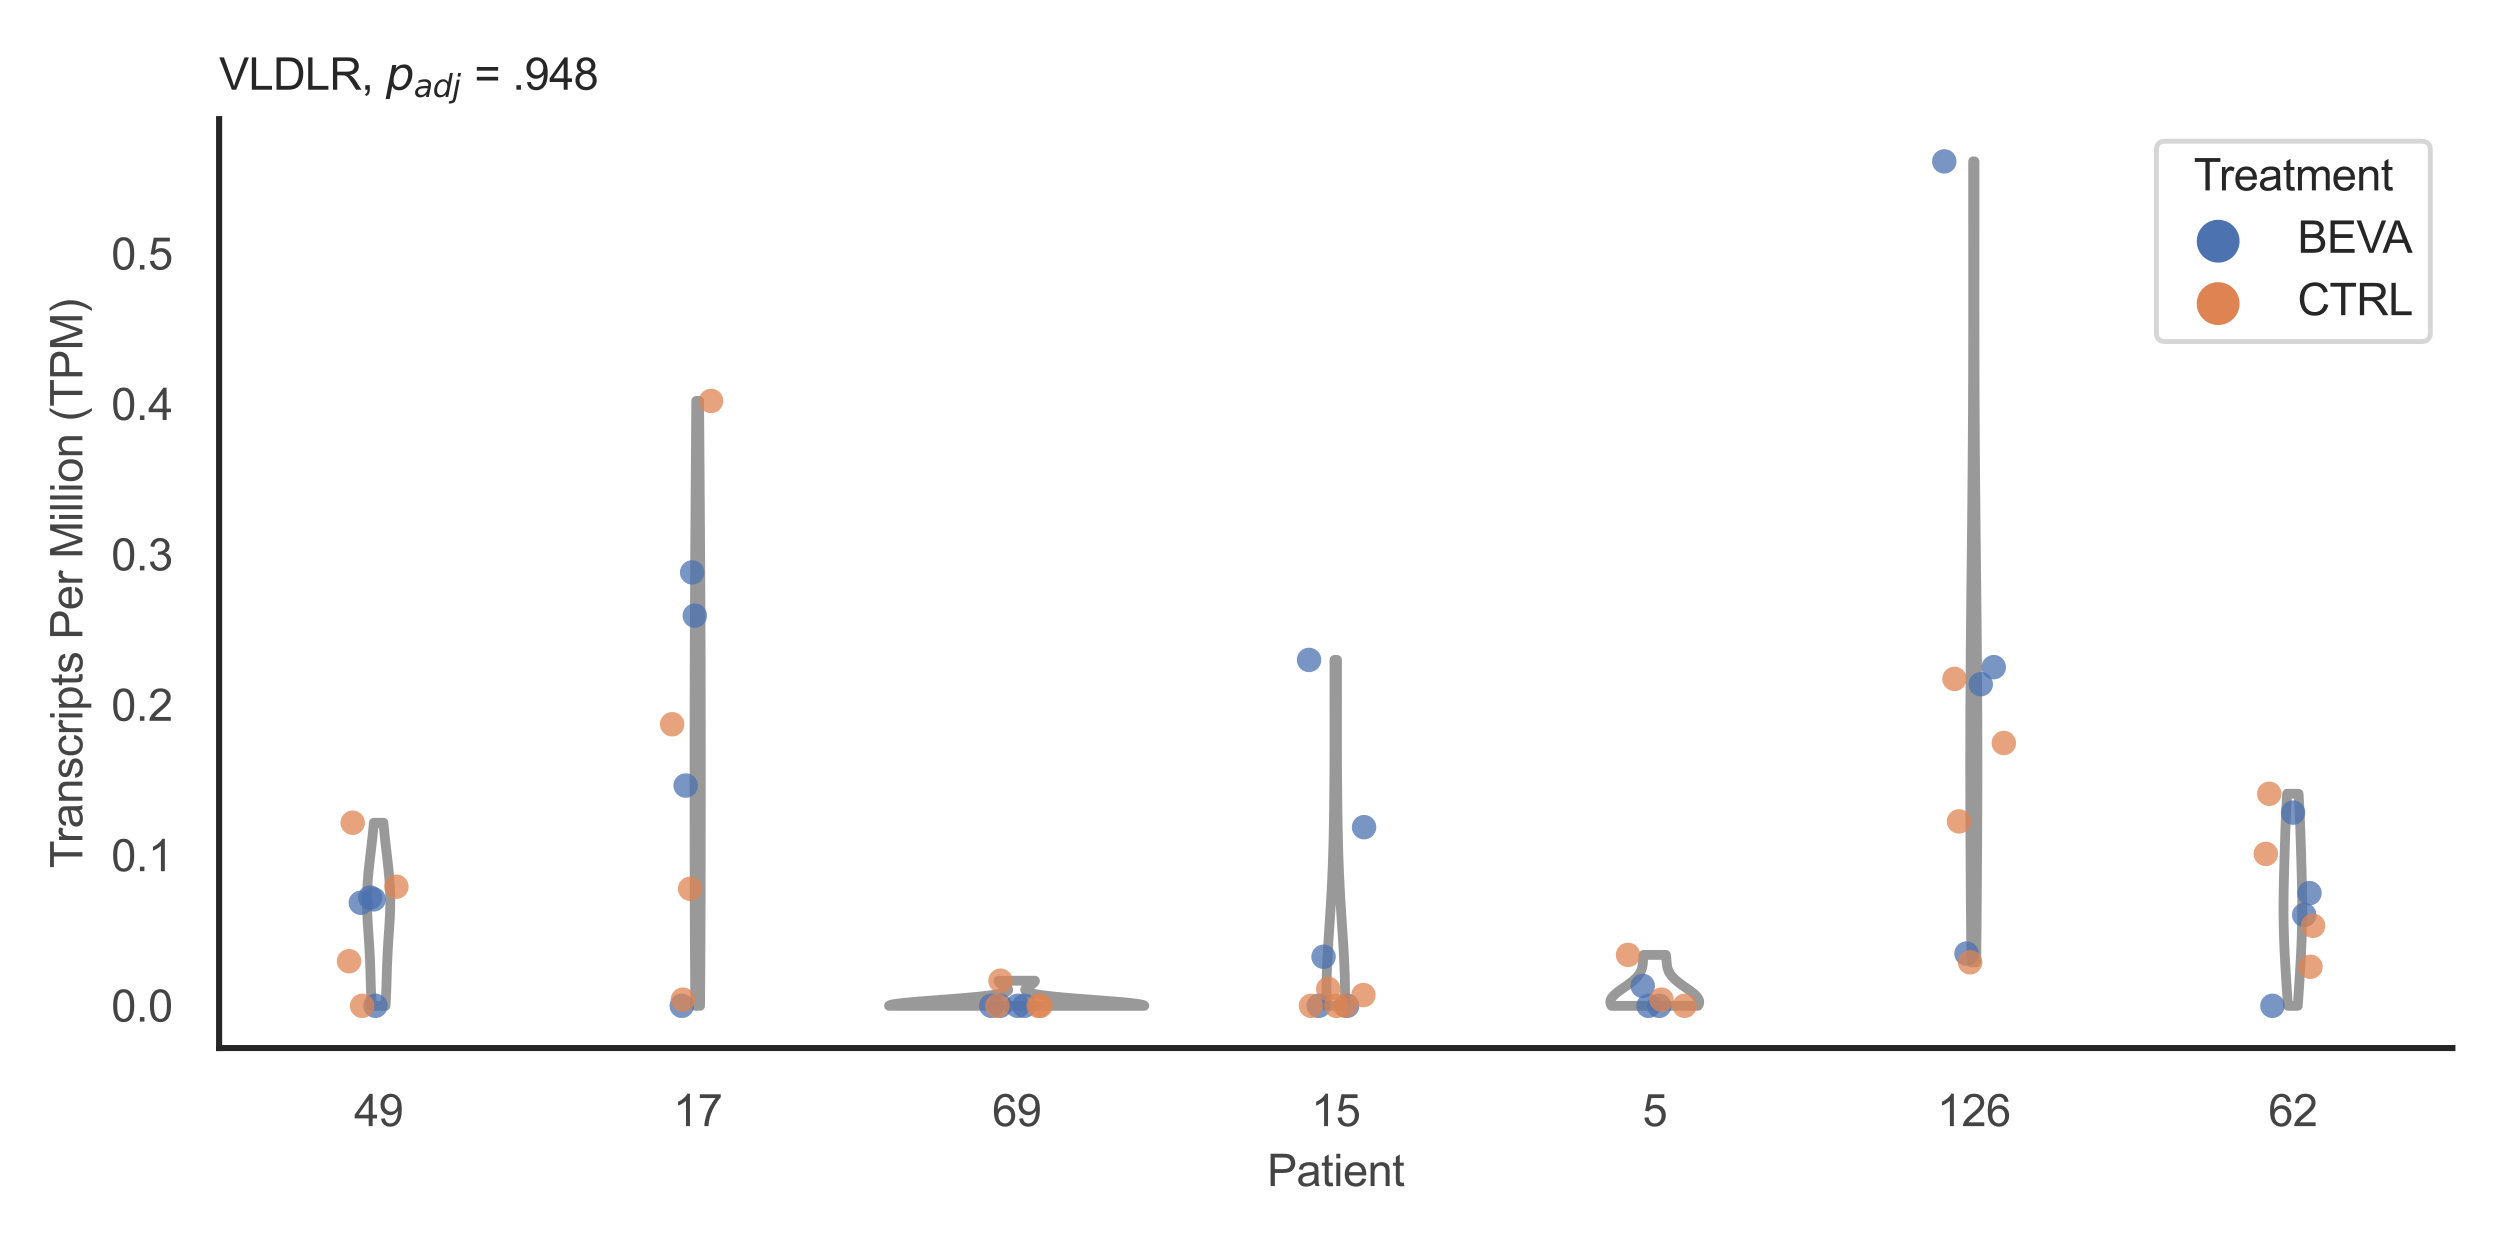 <?xml version="1.0" encoding="utf-8" standalone="no"?>
<!DOCTYPE svg PUBLIC "-//W3C//DTD SVG 1.1//EN"
  "http://www.w3.org/Graphics/SVG/1.1/DTD/svg11.dtd">
<svg xmlns:xlink="http://www.w3.org/1999/xlink" width="510.236pt" height="255.118pt" viewBox="0 0 510.236 255.118" xmlns="http://www.w3.org/2000/svg" version="1.1">
 <defs>
  <style type="text/css">*{stroke-linejoin: round; stroke-linecap: butt}</style>
 </defs>
 <g id="figure_1">
  <g id="patch_1">
   <path d="M 0 255.118 
L 510.236 255.118 
L 510.236 0 
L 0 0 
z
" style="fill: #ffffff"/>
  </g>
  <g id="axes_1">
   <g id="patch_2">
    <path d="M 44.72 213.898 
L 500.516 213.898 
L 500.516 24.32 
L 44.72 24.32 
z
" style="fill: #ffffff"/>
   </g>
   <g id="matplotlib.axis_1">
    <g id="xtick_1">
     <g id="text_1">
      <!-- 49 -->
      <g style="fill: #444444" transform="translate(72.272 229.84)scale(0.09 -0.09)">
       <defs>
        <path id="ArialMT-34" d="M 2069 0 
L 2069 1097 
L 81 1097 
L 81 1613 
L 2172 4581 
L 2631 4581 
L 2631 1613 
L 3250 1613 
L 3250 1097 
L 2631 1097 
L 2631 0 
L 2069 0 
z
M 2069 1613 
L 2069 3678 
L 634 1613 
L 2069 1613 
z
" transform="scale(0.016)"/>
        <path id="ArialMT-39" d="M 350 1059 
L 891 1109 
Q 959 728 1153 556 
Q 1347 384 1650 384 
Q 1909 384 2104 503 
Q 2300 622 2425 820 
Q 2550 1019 2634 1356 
Q 2719 1694 2719 2044 
Q 2719 2081 2716 2156 
Q 2547 1888 2255 1720 
Q 1963 1553 1622 1553 
Q 1053 1553 659 1965 
Q 266 2378 266 3053 
Q 266 3750 677 4175 
Q 1088 4600 1706 4600 
Q 2153 4600 2523 4359 
Q 2894 4119 3086 3673 
Q 3278 3228 3278 2384 
Q 3278 1506 3087 986 
Q 2897 466 2520 194 
Q 2144 -78 1638 -78 
Q 1100 -78 759 220 
Q 419 519 350 1059 
z
M 2653 3081 
Q 2653 3566 2395 3850 
Q 2138 4134 1775 4134 
Q 1400 4134 1122 3828 
Q 844 3522 844 3034 
Q 844 2597 1108 2323 
Q 1372 2050 1759 2050 
Q 2150 2050 2401 2323 
Q 2653 2597 2653 3081 
z
" transform="scale(0.016)"/>
       </defs>
       <use xlink:href="#ArialMT-34"/>
       <use xlink:href="#ArialMT-39" x="55.615"/>
      </g>
     </g>
    </g>
    <g id="xtick_2">
     <g id="text_2">
      <!-- 17 -->
      <g style="fill: #444444" transform="translate(137.386 229.84)scale(0.09 -0.09)">
       <defs>
        <path id="ArialMT-31" d="M 2384 0 
L 1822 0 
L 1822 3584 
Q 1619 3391 1289 3197 
Q 959 3003 697 2906 
L 697 3450 
Q 1169 3672 1522 3987 
Q 1875 4303 2022 4600 
L 2384 4600 
L 2384 0 
z
" transform="scale(0.016)"/>
        <path id="ArialMT-37" d="M 303 3981 
L 303 4522 
L 3269 4522 
L 3269 4084 
Q 2831 3619 2401 2847 
Q 1972 2075 1738 1259 
Q 1569 684 1522 0 
L 944 0 
Q 953 541 1156 1306 
Q 1359 2072 1739 2783 
Q 2119 3494 2547 3981 
L 303 3981 
z
" transform="scale(0.016)"/>
       </defs>
       <use xlink:href="#ArialMT-31"/>
       <use xlink:href="#ArialMT-37" x="55.615"/>
      </g>
     </g>
    </g>
    <g id="xtick_3">
     <g id="text_3">
      <!-- 69 -->
      <g style="fill: #444444" transform="translate(202.5 229.84)scale(0.09 -0.09)">
       <defs>
        <path id="ArialMT-36" d="M 3184 3459 
L 2625 3416 
Q 2550 3747 2413 3897 
Q 2184 4138 1850 4138 
Q 1581 4138 1378 3988 
Q 1113 3794 959 3422 
Q 806 3050 800 2363 
Q 1003 2672 1297 2822 
Q 1591 2972 1913 2972 
Q 2475 2972 2870 2558 
Q 3266 2144 3266 1488 
Q 3266 1056 3080 686 
Q 2894 316 2569 119 
Q 2244 -78 1831 -78 
Q 1128 -78 684 439 
Q 241 956 241 2144 
Q 241 3472 731 4075 
Q 1159 4600 1884 4600 
Q 2425 4600 2770 4297 
Q 3116 3994 3184 3459 
z
M 888 1484 
Q 888 1194 1011 928 
Q 1134 663 1356 523 
Q 1578 384 1822 384 
Q 2178 384 2434 671 
Q 2691 959 2691 1453 
Q 2691 1928 2437 2201 
Q 2184 2475 1800 2475 
Q 1419 2475 1153 2201 
Q 888 1928 888 1484 
z
" transform="scale(0.016)"/>
       </defs>
       <use xlink:href="#ArialMT-36"/>
       <use xlink:href="#ArialMT-39" x="55.615"/>
      </g>
     </g>
    </g>
    <g id="xtick_4">
     <g id="text_4">
      <!-- 15 -->
      <g style="fill: #444444" transform="translate(267.613 229.84)scale(0.09 -0.09)">
       <defs>
        <path id="ArialMT-35" d="M 266 1200 
L 856 1250 
Q 922 819 1161 601 
Q 1400 384 1738 384 
Q 2144 384 2425 690 
Q 2706 997 2706 1503 
Q 2706 1984 2436 2262 
Q 2166 2541 1728 2541 
Q 1456 2541 1237 2417 
Q 1019 2294 894 2097 
L 366 2166 
L 809 4519 
L 3088 4519 
L 3088 3981 
L 1259 3981 
L 1013 2750 
Q 1425 3038 1878 3038 
Q 2478 3038 2890 2622 
Q 3303 2206 3303 1553 
Q 3303 931 2941 478 
Q 2500 -78 1738 -78 
Q 1113 -78 717 272 
Q 322 622 266 1200 
z
" transform="scale(0.016)"/>
       </defs>
       <use xlink:href="#ArialMT-31"/>
       <use xlink:href="#ArialMT-35" x="55.615"/>
      </g>
     </g>
    </g>
    <g id="xtick_5">
     <g id="text_5">
      <!-- 5 -->
      <g style="fill: #444444" transform="translate(335.229 229.84)scale(0.09 -0.09)">
       <use xlink:href="#ArialMT-35"/>
      </g>
     </g>
    </g>
    <g id="xtick_6">
     <g id="text_6">
      <!-- 126 -->
      <g style="fill: #444444" transform="translate(395.338 229.84)scale(0.09 -0.09)">
       <defs>
        <path id="ArialMT-32" d="M 3222 541 
L 3222 0 
L 194 0 
Q 188 203 259 391 
Q 375 700 629 1000 
Q 884 1300 1366 1694 
Q 2113 2306 2375 2664 
Q 2638 3022 2638 3341 
Q 2638 3675 2398 3904 
Q 2159 4134 1775 4134 
Q 1369 4134 1125 3890 
Q 881 3647 878 3216 
L 300 3275 
Q 359 3922 746 4261 
Q 1134 4600 1788 4600 
Q 2447 4600 2831 4234 
Q 3216 3869 3216 3328 
Q 3216 3053 3103 2787 
Q 2991 2522 2730 2228 
Q 2469 1934 1863 1422 
Q 1356 997 1212 845 
Q 1069 694 975 541 
L 3222 541 
z
" transform="scale(0.016)"/>
       </defs>
       <use xlink:href="#ArialMT-31"/>
       <use xlink:href="#ArialMT-32" x="55.615"/>
       <use xlink:href="#ArialMT-36" x="111.23"/>
      </g>
     </g>
    </g>
    <g id="xtick_7">
     <g id="text_7">
      <!-- 62 -->
      <g style="fill: #444444" transform="translate(462.955 229.84)scale(0.09 -0.09)">
       <use xlink:href="#ArialMT-36"/>
       <use xlink:href="#ArialMT-32" x="55.615"/>
      </g>
     </g>
    </g>
    <g id="text_8">
     <!-- Patient -->
     <g style="fill: #444444" transform="translate(258.609 242.071)scale(0.09 -0.09)">
      <defs>
       <path id="ArialMT-50" d="M 494 0 
L 494 4581 
L 2222 4581 
Q 2678 4581 2919 4538 
Q 3256 4481 3484 4323 
Q 3713 4166 3852 3881 
Q 3991 3597 3991 3256 
Q 3991 2672 3619 2267 
Q 3247 1863 2275 1863 
L 1100 1863 
L 1100 0 
L 494 0 
z
M 1100 2403 
L 2284 2403 
Q 2872 2403 3119 2622 
Q 3366 2841 3366 3238 
Q 3366 3525 3220 3729 
Q 3075 3934 2838 4000 
Q 2684 4041 2272 4041 
L 1100 4041 
L 1100 2403 
z
" transform="scale(0.016)"/>
       <path id="ArialMT-61" d="M 2588 409 
Q 2275 144 1986 34 
Q 1697 -75 1366 -75 
Q 819 -75 525 192 
Q 231 459 231 875 
Q 231 1119 342 1320 
Q 453 1522 633 1644 
Q 813 1766 1038 1828 
Q 1203 1872 1538 1913 
Q 2219 1994 2541 2106 
Q 2544 2222 2544 2253 
Q 2544 2597 2384 2738 
Q 2169 2928 1744 2928 
Q 1347 2928 1158 2789 
Q 969 2650 878 2297 
L 328 2372 
Q 403 2725 575 2942 
Q 747 3159 1072 3276 
Q 1397 3394 1825 3394 
Q 2250 3394 2515 3294 
Q 2781 3194 2906 3042 
Q 3031 2891 3081 2659 
Q 3109 2516 3109 2141 
L 3109 1391 
Q 3109 606 3145 398 
Q 3181 191 3288 0 
L 2700 0 
Q 2613 175 2588 409 
z
M 2541 1666 
Q 2234 1541 1622 1453 
Q 1275 1403 1131 1340 
Q 988 1278 909 1158 
Q 831 1038 831 891 
Q 831 666 1001 516 
Q 1172 366 1500 366 
Q 1825 366 2078 508 
Q 2331 650 2450 897 
Q 2541 1088 2541 1459 
L 2541 1666 
z
" transform="scale(0.016)"/>
       <path id="ArialMT-74" d="M 1650 503 
L 1731 6 
Q 1494 -44 1306 -44 
Q 1000 -44 831 53 
Q 663 150 594 308 
Q 525 466 525 972 
L 525 2881 
L 113 2881 
L 113 3319 
L 525 3319 
L 525 4141 
L 1084 4478 
L 1084 3319 
L 1650 3319 
L 1650 2881 
L 1084 2881 
L 1084 941 
Q 1084 700 1114 631 
Q 1144 563 1211 522 
Q 1278 481 1403 481 
Q 1497 481 1650 503 
z
" transform="scale(0.016)"/>
       <path id="ArialMT-69" d="M 425 3934 
L 425 4581 
L 988 4581 
L 988 3934 
L 425 3934 
z
M 425 0 
L 425 3319 
L 988 3319 
L 988 0 
L 425 0 
z
" transform="scale(0.016)"/>
       <path id="ArialMT-65" d="M 2694 1069 
L 3275 997 
Q 3138 488 2766 206 
Q 2394 -75 1816 -75 
Q 1088 -75 661 373 
Q 234 822 234 1631 
Q 234 2469 665 2931 
Q 1097 3394 1784 3394 
Q 2450 3394 2872 2941 
Q 3294 2488 3294 1666 
Q 3294 1616 3291 1516 
L 816 1516 
Q 847 969 1125 678 
Q 1403 388 1819 388 
Q 2128 388 2347 550 
Q 2566 713 2694 1069 
z
M 847 1978 
L 2700 1978 
Q 2663 2397 2488 2606 
Q 2219 2931 1791 2931 
Q 1403 2931 1139 2672 
Q 875 2413 847 1978 
z
" transform="scale(0.016)"/>
       <path id="ArialMT-6e" d="M 422 0 
L 422 3319 
L 928 3319 
L 928 2847 
Q 1294 3394 1984 3394 
Q 2284 3394 2536 3286 
Q 2788 3178 2913 3003 
Q 3038 2828 3088 2588 
Q 3119 2431 3119 2041 
L 3119 0 
L 2556 0 
L 2556 2019 
Q 2556 2363 2490 2533 
Q 2425 2703 2258 2804 
Q 2091 2906 1866 2906 
Q 1506 2906 1245 2678 
Q 984 2450 984 1813 
L 984 0 
L 422 0 
z
" transform="scale(0.016)"/>
      </defs>
      <use xlink:href="#ArialMT-50"/>
      <use xlink:href="#ArialMT-61" x="66.699"/>
      <use xlink:href="#ArialMT-74" x="122.314"/>
      <use xlink:href="#ArialMT-69" x="150.098"/>
      <use xlink:href="#ArialMT-65" x="172.314"/>
      <use xlink:href="#ArialMT-6e" x="227.93"/>
      <use xlink:href="#ArialMT-74" x="283.545"/>
     </g>
    </g>
   </g>
   <g id="matplotlib.axis_2">
    <g id="ytick_1">
     <g id="text_9">
      <!-- 0.0 -->
      <g style="fill: #444444" transform="translate(22.71 208.502)scale(0.09 -0.09)">
       <defs>
        <path id="ArialMT-30" d="M 266 2259 
Q 266 3072 433 3567 
Q 600 4063 929 4331 
Q 1259 4600 1759 4600 
Q 2128 4600 2406 4451 
Q 2684 4303 2865 4023 
Q 3047 3744 3150 3342 
Q 3253 2941 3253 2259 
Q 3253 1453 3087 958 
Q 2922 463 2592 192 
Q 2263 -78 1759 -78 
Q 1097 -78 719 397 
Q 266 969 266 2259 
z
M 844 2259 
Q 844 1131 1108 757 
Q 1372 384 1759 384 
Q 2147 384 2411 759 
Q 2675 1134 2675 2259 
Q 2675 3391 2411 3762 
Q 2147 4134 1753 4134 
Q 1366 4134 1134 3806 
Q 844 3388 844 2259 
z
" transform="scale(0.016)"/>
        <path id="ArialMT-2e" d="M 581 0 
L 581 641 
L 1222 641 
L 1222 0 
L 581 0 
z
" transform="scale(0.016)"/>
       </defs>
       <use xlink:href="#ArialMT-30"/>
       <use xlink:href="#ArialMT-2e" x="55.615"/>
       <use xlink:href="#ArialMT-30" x="83.398"/>
      </g>
     </g>
    </g>
    <g id="ytick_2">
     <g id="text_10">
      <!-- 0.1 -->
      <g style="fill: #444444" transform="translate(22.71 177.804)scale(0.09 -0.09)">
       <use xlink:href="#ArialMT-30"/>
       <use xlink:href="#ArialMT-2e" x="55.615"/>
       <use xlink:href="#ArialMT-31" x="83.398"/>
      </g>
     </g>
    </g>
    <g id="ytick_3">
     <g id="text_11">
      <!-- 0.2 -->
      <g style="fill: #444444" transform="translate(22.71 147.107)scale(0.09 -0.09)">
       <use xlink:href="#ArialMT-30"/>
       <use xlink:href="#ArialMT-2e" x="55.615"/>
       <use xlink:href="#ArialMT-32" x="83.398"/>
      </g>
     </g>
    </g>
    <g id="ytick_4">
     <g id="text_12">
      <!-- 0.3 -->
      <g style="fill: #444444" transform="translate(22.71 116.409)scale(0.09 -0.09)">
       <defs>
        <path id="ArialMT-33" d="M 269 1209 
L 831 1284 
Q 928 806 1161 595 
Q 1394 384 1728 384 
Q 2125 384 2398 659 
Q 2672 934 2672 1341 
Q 2672 1728 2419 1979 
Q 2166 2231 1775 2231 
Q 1616 2231 1378 2169 
L 1441 2663 
Q 1497 2656 1531 2656 
Q 1891 2656 2178 2843 
Q 2466 3031 2466 3422 
Q 2466 3731 2256 3934 
Q 2047 4138 1716 4138 
Q 1388 4138 1169 3931 
Q 950 3725 888 3313 
L 325 3413 
Q 428 3978 793 4289 
Q 1159 4600 1703 4600 
Q 2078 4600 2393 4439 
Q 2709 4278 2876 4000 
Q 3044 3722 3044 3409 
Q 3044 3113 2884 2869 
Q 2725 2625 2413 2481 
Q 2819 2388 3044 2092 
Q 3269 1797 3269 1353 
Q 3269 753 2831 336 
Q 2394 -81 1725 -81 
Q 1122 -81 723 278 
Q 325 638 269 1209 
z
" transform="scale(0.016)"/>
       </defs>
       <use xlink:href="#ArialMT-30"/>
       <use xlink:href="#ArialMT-2e" x="55.615"/>
       <use xlink:href="#ArialMT-33" x="83.398"/>
      </g>
     </g>
    </g>
    <g id="ytick_5">
     <g id="text_13">
      <!-- 0.4 -->
      <g style="fill: #444444" transform="translate(22.71 85.711)scale(0.09 -0.09)">
       <use xlink:href="#ArialMT-30"/>
       <use xlink:href="#ArialMT-2e" x="55.615"/>
       <use xlink:href="#ArialMT-34" x="83.398"/>
      </g>
     </g>
    </g>
    <g id="ytick_6">
     <g id="text_14">
      <!-- 0.5 -->
      <g style="fill: #444444" transform="translate(22.71 55.014)scale(0.09 -0.09)">
       <use xlink:href="#ArialMT-30"/>
       <use xlink:href="#ArialMT-2e" x="55.615"/>
       <use xlink:href="#ArialMT-35" x="83.398"/>
      </g>
     </g>
    </g>
    <g id="text_15">
     <!-- Transcripts Per Million (TPM) -->
     <g style="fill: #444444" transform="translate(16.816 177.194)rotate(-90)scale(0.09 -0.09)">
      <defs>
       <path id="ArialMT-54" d="M 1659 0 
L 1659 4041 
L 150 4041 
L 150 4581 
L 3781 4581 
L 3781 4041 
L 2266 4041 
L 2266 0 
L 1659 0 
z
" transform="scale(0.016)"/>
       <path id="ArialMT-72" d="M 416 0 
L 416 3319 
L 922 3319 
L 922 2816 
Q 1116 3169 1280 3281 
Q 1444 3394 1641 3394 
Q 1925 3394 2219 3213 
L 2025 2691 
Q 1819 2813 1613 2813 
Q 1428 2813 1281 2702 
Q 1134 2591 1072 2394 
Q 978 2094 978 1738 
L 978 0 
L 416 0 
z
" transform="scale(0.016)"/>
       <path id="ArialMT-73" d="M 197 991 
L 753 1078 
Q 800 744 1014 566 
Q 1228 388 1613 388 
Q 2000 388 2187 545 
Q 2375 703 2375 916 
Q 2375 1106 2209 1216 
Q 2094 1291 1634 1406 
Q 1016 1563 777 1677 
Q 538 1791 414 1992 
Q 291 2194 291 2438 
Q 291 2659 392 2848 
Q 494 3038 669 3163 
Q 800 3259 1026 3326 
Q 1253 3394 1513 3394 
Q 1903 3394 2198 3281 
Q 2494 3169 2634 2976 
Q 2775 2784 2828 2463 
L 2278 2388 
Q 2241 2644 2061 2787 
Q 1881 2931 1553 2931 
Q 1166 2931 1000 2803 
Q 834 2675 834 2503 
Q 834 2394 903 2306 
Q 972 2216 1119 2156 
Q 1203 2125 1616 2013 
Q 2213 1853 2448 1751 
Q 2684 1650 2818 1456 
Q 2953 1263 2953 975 
Q 2953 694 2789 445 
Q 2625 197 2315 61 
Q 2006 -75 1616 -75 
Q 969 -75 630 194 
Q 291 463 197 991 
z
" transform="scale(0.016)"/>
       <path id="ArialMT-63" d="M 2588 1216 
L 3141 1144 
Q 3050 572 2676 248 
Q 2303 -75 1759 -75 
Q 1078 -75 664 370 
Q 250 816 250 1647 
Q 250 2184 428 2587 
Q 606 2991 970 3192 
Q 1334 3394 1763 3394 
Q 2303 3394 2647 3120 
Q 2991 2847 3088 2344 
L 2541 2259 
Q 2463 2594 2264 2762 
Q 2066 2931 1784 2931 
Q 1359 2931 1093 2626 
Q 828 2322 828 1663 
Q 828 994 1084 691 
Q 1341 388 1753 388 
Q 2084 388 2306 591 
Q 2528 794 2588 1216 
z
" transform="scale(0.016)"/>
       <path id="ArialMT-70" d="M 422 -1272 
L 422 3319 
L 934 3319 
L 934 2888 
Q 1116 3141 1344 3267 
Q 1572 3394 1897 3394 
Q 2322 3394 2647 3175 
Q 2972 2956 3137 2557 
Q 3303 2159 3303 1684 
Q 3303 1175 3120 767 
Q 2938 359 2589 142 
Q 2241 -75 1856 -75 
Q 1575 -75 1351 44 
Q 1128 163 984 344 
L 984 -1272 
L 422 -1272 
z
M 931 1641 
Q 931 1000 1190 694 
Q 1450 388 1819 388 
Q 2194 388 2461 705 
Q 2728 1022 2728 1688 
Q 2728 2322 2467 2637 
Q 2206 2953 1844 2953 
Q 1484 2953 1207 2617 
Q 931 2281 931 1641 
z
" transform="scale(0.016)"/>
       <path id="ArialMT-20" transform="scale(0.016)"/>
       <path id="ArialMT-4d" d="M 475 0 
L 475 4581 
L 1388 4581 
L 2472 1338 
Q 2622 884 2691 659 
Q 2769 909 2934 1394 
L 4031 4581 
L 4847 4581 
L 4847 0 
L 4263 0 
L 4263 3834 
L 2931 0 
L 2384 0 
L 1059 3900 
L 1059 0 
L 475 0 
z
" transform="scale(0.016)"/>
       <path id="ArialMT-6c" d="M 409 0 
L 409 4581 
L 972 4581 
L 972 0 
L 409 0 
z
" transform="scale(0.016)"/>
       <path id="ArialMT-6f" d="M 213 1659 
Q 213 2581 725 3025 
Q 1153 3394 1769 3394 
Q 2453 3394 2887 2945 
Q 3322 2497 3322 1706 
Q 3322 1066 3130 698 
Q 2938 331 2570 128 
Q 2203 -75 1769 -75 
Q 1072 -75 642 372 
Q 213 819 213 1659 
z
M 791 1659 
Q 791 1022 1069 705 
Q 1347 388 1769 388 
Q 2188 388 2466 706 
Q 2744 1025 2744 1678 
Q 2744 2294 2464 2611 
Q 2184 2928 1769 2928 
Q 1347 2928 1069 2612 
Q 791 2297 791 1659 
z
" transform="scale(0.016)"/>
       <path id="ArialMT-28" d="M 1497 -1347 
Q 1031 -759 709 28 
Q 388 816 388 1659 
Q 388 2403 628 3084 
Q 909 3875 1497 4659 
L 1900 4659 
Q 1522 4009 1400 3731 
Q 1209 3300 1100 2831 
Q 966 2247 966 1656 
Q 966 153 1900 -1347 
L 1497 -1347 
z
" transform="scale(0.016)"/>
       <path id="ArialMT-29" d="M 791 -1347 
L 388 -1347 
Q 1322 153 1322 1656 
Q 1322 2244 1188 2822 
Q 1081 3291 891 3722 
Q 769 4003 388 4659 
L 791 4659 
Q 1378 3875 1659 3084 
Q 1900 2403 1900 1659 
Q 1900 816 1576 28 
Q 1253 -759 791 -1347 
z
" transform="scale(0.016)"/>
      </defs>
      <use xlink:href="#ArialMT-54"/>
      <use xlink:href="#ArialMT-72" x="57.334"/>
      <use xlink:href="#ArialMT-61" x="90.635"/>
      <use xlink:href="#ArialMT-6e" x="146.25"/>
      <use xlink:href="#ArialMT-73" x="201.865"/>
      <use xlink:href="#ArialMT-63" x="251.865"/>
      <use xlink:href="#ArialMT-72" x="301.865"/>
      <use xlink:href="#ArialMT-69" x="335.166"/>
      <use xlink:href="#ArialMT-70" x="357.383"/>
      <use xlink:href="#ArialMT-74" x="412.998"/>
      <use xlink:href="#ArialMT-73" x="440.781"/>
      <use xlink:href="#ArialMT-20" x="490.781"/>
      <use xlink:href="#ArialMT-50" x="518.564"/>
      <use xlink:href="#ArialMT-65" x="585.264"/>
      <use xlink:href="#ArialMT-72" x="640.879"/>
      <use xlink:href="#ArialMT-20" x="674.18"/>
      <use xlink:href="#ArialMT-4d" x="701.963"/>
      <use xlink:href="#ArialMT-69" x="785.264"/>
      <use xlink:href="#ArialMT-6c" x="807.48"/>
      <use xlink:href="#ArialMT-6c" x="829.697"/>
      <use xlink:href="#ArialMT-69" x="851.914"/>
      <use xlink:href="#ArialMT-6f" x="874.131"/>
      <use xlink:href="#ArialMT-6e" x="929.746"/>
      <use xlink:href="#ArialMT-20" x="985.361"/>
      <use xlink:href="#ArialMT-28" x="1013.145"/>
      <use xlink:href="#ArialMT-54" x="1046.445"/>
      <use xlink:href="#ArialMT-50" x="1107.529"/>
      <use xlink:href="#ArialMT-4d" x="1174.229"/>
      <use xlink:href="#ArialMT-29" x="1257.529"/>
     </g>
    </g>
   </g>
   <g id="PolyCollection_1">
    <defs>
     <path id="mf0b276f029" d="M 78.688 -49.837 
L 75.866 -49.837 
L 75.844 -50.215 
L 75.824 -50.592 
L 75.805 -50.969 
L 75.786 -51.347 
L 75.769 -51.724 
L 75.753 -52.102 
L 75.737 -52.479 
L 75.723 -52.856 
L 75.709 -53.234 
L 75.696 -53.611 
L 75.684 -53.989 
L 75.671 -54.366 
L 75.66 -54.743 
L 75.648 -55.121 
L 75.637 -55.498 
L 75.626 -55.876 
L 75.614 -56.253 
L 75.603 -56.63 
L 75.591 -57.008 
L 75.578 -57.385 
L 75.565 -57.763 
L 75.552 -58.14 
L 75.538 -58.517 
L 75.523 -58.895 
L 75.507 -59.272 
L 75.49 -59.65 
L 75.473 -60.027 
L 75.454 -60.404 
L 75.435 -60.782 
L 75.415 -61.159 
L 75.393 -61.537 
L 75.371 -61.914 
L 75.349 -62.291 
L 75.325 -62.669 
L 75.301 -63.046 
L 75.276 -63.424 
L 75.251 -63.801 
L 75.226 -64.178 
L 75.2 -64.556 
L 75.175 -64.933 
L 75.149 -65.311 
L 75.124 -65.688 
L 75.1 -66.066 
L 75.076 -66.443 
L 75.053 -66.82 
L 75.031 -67.198 
L 75.01 -67.575 
L 74.99 -67.953 
L 74.973 -68.33 
L 74.956 -68.707 
L 74.942 -69.085 
L 74.93 -69.462 
L 74.92 -69.84 
L 74.912 -70.217 
L 74.906 -70.594 
L 74.903 -70.972 
L 74.903 -71.349 
L 74.905 -71.727 
L 74.91 -72.104 
L 74.917 -72.481 
L 74.928 -72.859 
L 74.94 -73.236 
L 74.956 -73.614 
L 74.974 -73.991 
L 74.994 -74.368 
L 75.018 -74.746 
L 75.043 -75.123 
L 75.071 -75.501 
L 75.1 -75.878 
L 75.132 -76.255 
L 75.166 -76.633 
L 75.201 -77.01 
L 75.238 -77.388 
L 75.276 -77.765 
L 75.316 -78.142 
L 75.357 -78.52 
L 75.398 -78.897 
L 75.441 -79.275 
L 75.484 -79.652 
L 75.527 -80.029 
L 75.571 -80.407 
L 75.615 -80.784 
L 75.659 -81.162 
L 75.704 -81.539 
L 75.747 -81.916 
L 75.791 -82.294 
L 75.834 -82.671 
L 75.877 -83.049 
L 75.92 -83.426 
L 75.961 -83.803 
L 76.002 -84.181 
L 76.043 -84.558 
L 76.082 -84.936 
L 76.121 -85.313 
L 76.159 -85.69 
L 76.197 -86.068 
L 76.233 -86.445 
L 76.269 -86.823 
L 76.304 -87.2 
L 78.25 -87.2 
L 78.25 -87.2 
L 78.285 -86.823 
L 78.32 -86.445 
L 78.357 -86.068 
L 78.394 -85.69 
L 78.432 -85.313 
L 78.471 -84.936 
L 78.511 -84.558 
L 78.551 -84.181 
L 78.592 -83.803 
L 78.634 -83.426 
L 78.677 -83.049 
L 78.719 -82.671 
L 78.763 -82.294 
L 78.806 -81.916 
L 78.85 -81.539 
L 78.894 -81.162 
L 78.938 -80.784 
L 78.982 -80.407 
L 79.026 -80.029 
L 79.07 -79.652 
L 79.113 -79.275 
L 79.155 -78.897 
L 79.197 -78.52 
L 79.238 -78.142 
L 79.277 -77.765 
L 79.316 -77.388 
L 79.353 -77.01 
L 79.388 -76.633 
L 79.422 -76.255 
L 79.453 -75.878 
L 79.483 -75.501 
L 79.511 -75.123 
L 79.536 -74.746 
L 79.559 -74.368 
L 79.58 -73.991 
L 79.598 -73.614 
L 79.613 -73.236 
L 79.626 -72.859 
L 79.636 -72.481 
L 79.644 -72.104 
L 79.649 -71.727 
L 79.651 -71.349 
L 79.65 -70.972 
L 79.647 -70.594 
L 79.642 -70.217 
L 79.634 -69.84 
L 79.624 -69.462 
L 79.612 -69.085 
L 79.597 -68.707 
L 79.581 -68.33 
L 79.563 -67.953 
L 79.544 -67.575 
L 79.523 -67.198 
L 79.501 -66.82 
L 79.478 -66.443 
L 79.454 -66.066 
L 79.43 -65.688 
L 79.404 -65.311 
L 79.379 -64.933 
L 79.354 -64.556 
L 79.328 -64.178 
L 79.303 -63.801 
L 79.278 -63.424 
L 79.253 -63.046 
L 79.229 -62.669 
L 79.205 -62.291 
L 79.182 -61.914 
L 79.16 -61.537 
L 79.139 -61.159 
L 79.119 -60.782 
L 79.1 -60.404 
L 79.081 -60.027 
L 79.064 -59.65 
L 79.047 -59.272 
L 79.031 -58.895 
L 79.016 -58.517 
L 79.002 -58.14 
L 78.988 -57.763 
L 78.976 -57.385 
L 78.963 -57.008 
L 78.951 -56.63 
L 78.94 -56.253 
L 78.928 -55.876 
L 78.917 -55.498 
L 78.905 -55.121 
L 78.894 -54.743 
L 78.882 -54.366 
L 78.87 -53.989 
L 78.858 -53.611 
L 78.845 -53.234 
L 78.831 -52.856 
L 78.816 -52.479 
L 78.801 -52.102 
L 78.785 -51.724 
L 78.767 -51.347 
L 78.749 -50.969 
L 78.73 -50.592 
L 78.709 -50.215 
L 78.688 -49.837 
z
" style="stroke: #999999; stroke-width: 2"/>
    </defs>
    <g clip-path="url(#p76ffcaf640)">
     <use xlink:href="#mf0b276f029" x="0" y="255.118" style="fill: #ffffff; stroke: #999999; stroke-width: 2"/>
    </g>
   </g>
   <g id="PolyCollection_2">
    <defs>
     <path id="mac12b826bf" d="M 142.881 -49.837 
L 141.9 -49.837 
L 141.891 -51.084 
L 141.882 -52.331 
L 141.873 -53.578 
L 141.864 -54.825 
L 141.856 -56.072 
L 141.848 -57.319 
L 141.841 -58.566 
L 141.834 -59.813 
L 141.827 -61.06 
L 141.821 -62.307 
L 141.815 -63.554 
L 141.81 -64.802 
L 141.805 -66.049 
L 141.8 -67.296 
L 141.795 -68.543 
L 141.791 -69.79 
L 141.787 -71.037 
L 141.784 -72.284 
L 141.78 -73.531 
L 141.777 -74.778 
L 141.774 -76.025 
L 141.772 -77.272 
L 141.769 -78.519 
L 141.767 -79.766 
L 141.765 -81.013 
L 141.763 -82.26 
L 141.762 -83.507 
L 141.76 -84.754 
L 141.759 -86.001 
L 141.758 -87.248 
L 141.757 -88.495 
L 141.756 -89.742 
L 141.756 -90.989 
L 141.755 -92.236 
L 141.755 -93.483 
L 141.754 -94.73 
L 141.754 -95.977 
L 141.754 -97.224 
L 141.755 -98.471 
L 141.755 -99.718 
L 141.755 -100.965 
L 141.756 -102.212 
L 141.757 -103.459 
L 141.758 -104.706 
L 141.759 -105.953 
L 141.76 -107.2 
L 141.762 -108.448 
L 141.763 -109.695 
L 141.765 -110.942 
L 141.767 -112.189 
L 141.769 -113.436 
L 141.772 -114.683 
L 141.775 -115.93 
L 141.778 -117.177 
L 141.781 -118.424 
L 141.784 -119.671 
L 141.788 -120.918 
L 141.792 -122.165 
L 141.796 -123.412 
L 141.8 -124.659 
L 141.805 -125.906 
L 141.81 -127.153 
L 141.815 -128.4 
L 141.82 -129.647 
L 141.826 -130.894 
L 141.831 -132.141 
L 141.837 -133.388 
L 141.844 -134.635 
L 141.85 -135.882 
L 141.857 -137.129 
L 141.864 -138.376 
L 141.871 -139.623 
L 141.878 -140.87 
L 141.885 -142.117 
L 141.893 -143.364 
L 141.901 -144.611 
L 141.908 -145.858 
L 141.916 -147.105 
L 141.925 -148.352 
L 141.933 -149.599 
L 141.941 -150.846 
L 141.949 -152.094 
L 141.958 -153.341 
L 141.967 -154.588 
L 141.975 -155.835 
L 141.984 -157.082 
L 141.993 -158.329 
L 142.001 -159.576 
L 142.01 -160.823 
L 142.019 -162.07 
L 142.028 -163.317 
L 142.037 -164.564 
L 142.045 -165.811 
L 142.054 -167.058 
L 142.063 -168.305 
L 142.072 -169.552 
L 142.081 -170.799 
L 142.089 -172.046 
L 142.098 -173.293 
L 142.683 -173.293 
L 142.683 -173.293 
L 142.692 -172.046 
L 142.701 -170.799 
L 142.709 -169.552 
L 142.718 -168.305 
L 142.727 -167.058 
L 142.736 -165.811 
L 142.745 -164.564 
L 142.753 -163.317 
L 142.762 -162.07 
L 142.771 -160.823 
L 142.78 -159.576 
L 142.789 -158.329 
L 142.797 -157.082 
L 142.806 -155.835 
L 142.815 -154.588 
L 142.823 -153.341 
L 142.832 -152.094 
L 142.84 -150.846 
L 142.848 -149.599 
L 142.857 -148.352 
L 142.865 -147.105 
L 142.873 -145.858 
L 142.881 -144.611 
L 142.888 -143.364 
L 142.896 -142.117 
L 142.903 -140.87 
L 142.911 -139.623 
L 142.918 -138.376 
L 142.924 -137.129 
L 142.931 -135.882 
L 142.938 -134.635 
L 142.944 -133.388 
L 142.95 -132.141 
L 142.956 -130.894 
L 142.961 -129.647 
L 142.967 -128.4 
L 142.972 -127.153 
L 142.977 -125.906 
L 142.981 -124.659 
L 142.985 -123.412 
L 142.99 -122.165 
L 142.994 -120.918 
L 142.997 -119.671 
L 143.001 -118.424 
L 143.004 -117.177 
L 143.007 -115.93 
L 143.009 -114.683 
L 143.012 -113.436 
L 143.014 -112.189 
L 143.016 -110.942 
L 143.018 -109.695 
L 143.02 -108.448 
L 143.021 -107.2 
L 143.022 -105.953 
L 143.024 -104.706 
L 143.025 -103.459 
L 143.025 -102.212 
L 143.026 -100.965 
L 143.026 -99.718 
L 143.027 -98.471 
L 143.027 -97.224 
L 143.027 -95.977 
L 143.027 -94.73 
L 143.027 -93.483 
L 143.026 -92.236 
L 143.026 -90.989 
L 143.025 -89.742 
L 143.024 -88.495 
L 143.023 -87.248 
L 143.022 -86.001 
L 143.021 -84.754 
L 143.019 -83.507 
L 143.018 -82.26 
L 143.016 -81.013 
L 143.014 -79.766 
L 143.012 -78.519 
L 143.01 -77.272 
L 143.007 -76.025 
L 143.004 -74.778 
L 143.001 -73.531 
L 142.998 -72.284 
L 142.994 -71.037 
L 142.99 -69.79 
L 142.986 -68.543 
L 142.981 -67.296 
L 142.977 -66.049 
L 142.971 -64.802 
L 142.966 -63.554 
L 142.96 -62.307 
L 142.954 -61.06 
L 142.947 -59.813 
L 142.94 -58.566 
L 142.933 -57.319 
L 142.925 -56.072 
L 142.917 -54.825 
L 142.908 -53.578 
L 142.9 -52.331 
L 142.89 -51.084 
L 142.881 -49.837 
z
" style="stroke: #999999; stroke-width: 2"/>
    </defs>
    <g clip-path="url(#p76ffcaf640)">
     <use xlink:href="#mac12b826bf" x="0" y="255.118" style="fill: #ffffff; stroke: #999999; stroke-width: 2"/>
    </g>
   </g>
   <g id="PolyCollection_3">
    <defs>
     <path id="m1bd5f3196c" d="M 233.55 -49.837 
L 181.459 -49.837 
L 181.483 -49.889 
L 181.556 -49.941 
L 181.677 -49.993 
L 181.846 -50.044 
L 182.062 -50.096 
L 182.323 -50.148 
L 182.627 -50.2 
L 182.975 -50.252 
L 183.362 -50.304 
L 183.788 -50.355 
L 184.25 -50.407 
L 184.746 -50.459 
L 185.272 -50.511 
L 185.827 -50.563 
L 186.408 -50.614 
L 187.011 -50.666 
L 187.635 -50.718 
L 188.275 -50.77 
L 188.929 -50.822 
L 189.594 -50.873 
L 190.267 -50.925 
L 190.946 -50.977 
L 191.627 -51.029 
L 192.309 -51.081 
L 192.987 -51.133 
L 193.661 -51.184 
L 194.327 -51.236 
L 194.984 -51.288 
L 195.629 -51.34 
L 196.261 -51.392 
L 196.878 -51.443 
L 197.478 -51.495 
L 198.06 -51.547 
L 198.623 -51.599 
L 199.166 -51.651 
L 199.688 -51.702 
L 200.188 -51.754 
L 200.665 -51.806 
L 201.12 -51.858 
L 201.552 -51.91 
L 201.96 -51.962 
L 202.345 -52.013 
L 202.707 -52.065 
L 203.046 -52.117 
L 203.362 -52.169 
L 203.656 -52.221 
L 203.927 -52.272 
L 204.177 -52.324 
L 204.406 -52.376 
L 204.614 -52.428 
L 204.802 -52.48 
L 204.972 -52.532 
L 205.122 -52.583 
L 205.255 -52.635 
L 205.371 -52.687 
L 205.471 -52.739 
L 205.555 -52.791 
L 205.624 -52.842 
L 205.678 -52.894 
L 205.72 -52.946 
L 205.748 -52.998 
L 205.765 -53.05 
L 205.77 -53.101 
L 205.765 -53.153 
L 205.75 -53.205 
L 205.726 -53.257 
L 205.693 -53.309 
L 205.652 -53.361 
L 205.604 -53.412 
L 205.55 -53.464 
L 205.49 -53.516 
L 205.424 -53.568 
L 205.354 -53.62 
L 205.28 -53.671 
L 205.203 -53.723 
L 205.123 -53.775 
L 205.041 -53.827 
L 204.957 -53.879 
L 204.872 -53.93 
L 204.788 -53.982 
L 204.703 -54.034 
L 204.619 -54.086 
L 204.537 -54.138 
L 204.456 -54.19 
L 204.378 -54.241 
L 204.304 -54.293 
L 204.232 -54.345 
L 204.164 -54.397 
L 204.101 -54.449 
L 204.043 -54.5 
L 203.989 -54.552 
L 203.941 -54.604 
L 203.899 -54.656 
L 203.863 -54.708 
L 203.834 -54.76 
L 203.81 -54.811 
L 203.794 -54.863 
L 203.784 -54.915 
L 203.781 -54.967 
L 211.228 -54.967 
L 211.228 -54.967 
L 211.225 -54.915 
L 211.215 -54.863 
L 211.198 -54.811 
L 211.175 -54.76 
L 211.145 -54.708 
L 211.109 -54.656 
L 211.067 -54.604 
L 211.019 -54.552 
L 210.966 -54.5 
L 210.908 -54.449 
L 210.844 -54.397 
L 210.777 -54.345 
L 210.705 -54.293 
L 210.63 -54.241 
L 210.552 -54.19 
L 210.472 -54.138 
L 210.39 -54.086 
L 210.306 -54.034 
L 210.221 -53.982 
L 210.136 -53.93 
L 210.052 -53.879 
L 209.968 -53.827 
L 209.886 -53.775 
L 209.806 -53.723 
L 209.729 -53.671 
L 209.655 -53.62 
L 209.584 -53.568 
L 209.519 -53.516 
L 209.459 -53.464 
L 209.404 -53.412 
L 209.357 -53.361 
L 209.316 -53.309 
L 209.283 -53.257 
L 209.259 -53.205 
L 209.244 -53.153 
L 209.238 -53.101 
L 209.244 -53.05 
L 209.26 -52.998 
L 209.289 -52.946 
L 209.33 -52.894 
L 209.385 -52.842 
L 209.454 -52.791 
L 209.538 -52.739 
L 209.637 -52.687 
L 209.753 -52.635 
L 209.886 -52.583 
L 210.037 -52.532 
L 210.206 -52.48 
L 210.395 -52.428 
L 210.603 -52.376 
L 210.832 -52.324 
L 211.082 -52.272 
L 211.353 -52.221 
L 211.647 -52.169 
L 211.963 -52.117 
L 212.302 -52.065 
L 212.663 -52.013 
L 213.049 -51.962 
L 213.457 -51.91 
L 213.889 -51.858 
L 214.344 -51.806 
L 214.821 -51.754 
L 215.321 -51.702 
L 215.843 -51.651 
L 216.386 -51.599 
L 216.949 -51.547 
L 217.531 -51.495 
L 218.131 -51.443 
L 218.748 -51.392 
L 219.38 -51.34 
L 220.025 -51.288 
L 220.682 -51.236 
L 221.348 -51.184 
L 222.022 -51.133 
L 222.7 -51.081 
L 223.381 -51.029 
L 224.063 -50.977 
L 224.741 -50.925 
L 225.415 -50.873 
L 226.08 -50.822 
L 226.734 -50.77 
L 227.374 -50.718 
L 227.997 -50.666 
L 228.601 -50.614 
L 229.181 -50.563 
L 229.736 -50.511 
L 230.263 -50.459 
L 230.759 -50.407 
L 231.221 -50.355 
L 231.647 -50.304 
L 232.034 -50.252 
L 232.381 -50.2 
L 232.686 -50.148 
L 232.947 -50.096 
L 233.162 -50.044 
L 233.331 -49.993 
L 233.453 -49.941 
L 233.526 -49.889 
L 233.55 -49.837 
z
" style="stroke: #999999; stroke-width: 2"/>
    </defs>
    <g clip-path="url(#p76ffcaf640)">
     <use xlink:href="#m1bd5f3196c" x="0" y="255.118" style="fill: #ffffff; stroke: #999999; stroke-width: 2"/>
    </g>
   </g>
   <g id="PolyCollection_4">
    <defs>
     <path id="mfb8aac9b35" d="M 274.501 -49.837 
L 270.735 -49.837 
L 270.725 -50.55 
L 270.719 -51.263 
L 270.717 -51.976 
L 270.719 -52.69 
L 270.725 -53.403 
L 270.735 -54.116 
L 270.749 -54.829 
L 270.766 -55.542 
L 270.787 -56.255 
L 270.812 -56.968 
L 270.84 -57.681 
L 270.87 -58.394 
L 270.904 -59.107 
L 270.94 -59.82 
L 270.978 -60.533 
L 271.018 -61.247 
L 271.06 -61.96 
L 271.104 -62.673 
L 271.149 -63.386 
L 271.195 -64.099 
L 271.241 -64.812 
L 271.288 -65.525 
L 271.335 -66.238 
L 271.383 -66.951 
L 271.43 -67.664 
L 271.476 -68.377 
L 271.522 -69.09 
L 271.567 -69.804 
L 271.611 -70.517 
L 271.654 -71.23 
L 271.695 -71.943 
L 271.736 -72.656 
L 271.775 -73.369 
L 271.812 -74.082 
L 271.848 -74.795 
L 271.882 -75.508 
L 271.915 -76.221 
L 271.946 -76.934 
L 271.975 -77.647 
L 272.003 -78.361 
L 272.029 -79.074 
L 272.054 -79.787 
L 272.077 -80.5 
L 272.099 -81.213 
L 272.119 -81.926 
L 272.138 -82.639 
L 272.156 -83.352 
L 272.173 -84.065 
L 272.189 -84.778 
L 272.203 -85.491 
L 272.217 -86.205 
L 272.23 -86.918 
L 272.242 -87.631 
L 272.253 -88.344 
L 272.263 -89.057 
L 272.273 -89.77 
L 272.282 -90.483 
L 272.291 -91.196 
L 272.299 -91.909 
L 272.306 -92.622 
L 272.313 -93.335 
L 272.319 -94.048 
L 272.325 -94.762 
L 272.331 -95.475 
L 272.336 -96.188 
L 272.341 -96.901 
L 272.345 -97.614 
L 272.349 -98.327 
L 272.352 -99.04 
L 272.355 -99.753 
L 272.358 -100.466 
L 272.36 -101.179 
L 272.362 -101.892 
L 272.363 -102.605 
L 272.365 -103.319 
L 272.365 -104.032 
L 272.366 -104.745 
L 272.366 -105.458 
L 272.366 -106.171 
L 272.366 -106.884 
L 272.365 -107.597 
L 272.365 -108.31 
L 272.364 -109.023 
L 272.363 -109.736 
L 272.362 -110.449 
L 272.361 -111.162 
L 272.36 -111.876 
L 272.359 -112.589 
L 272.358 -113.302 
L 272.357 -114.015 
L 272.356 -114.728 
L 272.356 -115.441 
L 272.355 -116.154 
L 272.355 -116.867 
L 272.356 -117.58 
L 272.356 -118.293 
L 272.357 -119.006 
L 272.358 -119.719 
L 272.36 -120.433 
L 272.876 -120.433 
L 272.876 -120.433 
L 272.878 -119.719 
L 272.879 -119.006 
L 272.88 -118.293 
L 272.881 -117.58 
L 272.881 -116.867 
L 272.881 -116.154 
L 272.881 -115.441 
L 272.88 -114.728 
L 272.879 -114.015 
L 272.879 -113.302 
L 272.878 -112.589 
L 272.877 -111.876 
L 272.876 -111.162 
L 272.874 -110.449 
L 272.873 -109.736 
L 272.872 -109.023 
L 272.872 -108.31 
L 272.871 -107.597 
L 272.87 -106.884 
L 272.87 -106.171 
L 272.87 -105.458 
L 272.87 -104.745 
L 272.871 -104.032 
L 272.872 -103.319 
L 272.873 -102.605 
L 272.874 -101.892 
L 272.876 -101.179 
L 272.878 -100.466 
L 272.881 -99.753 
L 272.884 -99.04 
L 272.887 -98.327 
L 272.891 -97.614 
L 272.895 -96.901 
L 272.9 -96.188 
L 272.905 -95.475 
L 272.911 -94.762 
L 272.917 -94.048 
L 272.923 -93.335 
L 272.93 -92.622 
L 272.938 -91.909 
L 272.946 -91.196 
L 272.954 -90.483 
L 272.963 -89.77 
L 272.973 -89.057 
L 272.983 -88.344 
L 272.995 -87.631 
L 273.007 -86.918 
L 273.019 -86.205 
L 273.033 -85.491 
L 273.048 -84.778 
L 273.063 -84.065 
L 273.08 -83.352 
L 273.098 -82.639 
L 273.117 -81.926 
L 273.138 -81.213 
L 273.159 -80.5 
L 273.183 -79.787 
L 273.207 -79.074 
L 273.234 -78.361 
L 273.261 -77.647 
L 273.291 -76.934 
L 273.322 -76.221 
L 273.354 -75.508 
L 273.388 -74.795 
L 273.424 -74.082 
L 273.462 -73.369 
L 273.501 -72.656 
L 273.541 -71.943 
L 273.582 -71.23 
L 273.625 -70.517 
L 273.669 -69.804 
L 273.714 -69.09 
L 273.76 -68.377 
L 273.807 -67.664 
L 273.854 -66.951 
L 273.901 -66.238 
L 273.948 -65.525 
L 273.995 -64.812 
L 274.041 -64.099 
L 274.087 -63.386 
L 274.132 -62.673 
L 274.176 -61.96 
L 274.218 -61.247 
L 274.258 -60.533 
L 274.296 -59.82 
L 274.332 -59.107 
L 274.366 -58.394 
L 274.397 -57.681 
L 274.424 -56.968 
L 274.449 -56.255 
L 274.47 -55.542 
L 274.487 -54.829 
L 274.501 -54.116 
L 274.511 -53.403 
L 274.517 -52.69 
L 274.519 -51.976 
L 274.517 -51.263 
L 274.511 -50.55 
L 274.501 -49.837 
z
" style="stroke: #999999; stroke-width: 2"/>
    </defs>
    <g clip-path="url(#p76ffcaf640)">
     <use xlink:href="#mfb8aac9b35" x="0" y="255.118" style="fill: #ffffff; stroke: #999999; stroke-width: 2"/>
    </g>
   </g>
   <g id="PolyCollection_5">
    <defs>
     <path id="md91b1713d7" d="M 346.549 -49.837 
L 328.914 -49.837 
L 328.849 -49.942 
L 328.794 -50.047 
L 328.748 -50.152 
L 328.711 -50.257 
L 328.684 -50.362 
L 328.667 -50.467 
L 328.659 -50.572 
L 328.661 -50.677 
L 328.671 -50.782 
L 328.692 -50.887 
L 328.721 -50.992 
L 328.759 -51.097 
L 328.806 -51.202 
L 328.861 -51.307 
L 328.924 -51.412 
L 328.996 -51.517 
L 329.075 -51.622 
L 329.161 -51.727 
L 329.254 -51.832 
L 329.354 -51.937 
L 329.46 -52.042 
L 329.571 -52.147 
L 329.688 -52.252 
L 329.811 -52.357 
L 329.937 -52.462 
L 330.068 -52.567 
L 330.203 -52.672 
L 330.341 -52.777 
L 330.482 -52.882 
L 330.625 -52.987 
L 330.77 -53.092 
L 330.918 -53.197 
L 331.066 -53.302 
L 331.216 -53.407 
L 331.365 -53.512 
L 331.515 -53.617 
L 331.665 -53.722 
L 331.815 -53.827 
L 331.963 -53.932 
L 332.11 -54.037 
L 332.256 -54.142 
L 332.4 -54.247 
L 332.542 -54.352 
L 332.681 -54.457 
L 332.818 -54.562 
L 332.952 -54.667 
L 333.083 -54.772 
L 333.211 -54.877 
L 333.335 -54.982 
L 333.456 -55.087 
L 333.573 -55.192 
L 333.686 -55.297 
L 333.796 -55.402 
L 333.901 -55.507 
L 334.002 -55.612 
L 334.099 -55.717 
L 334.192 -55.822 
L 334.28 -55.927 
L 334.365 -56.032 
L 334.444 -56.137 
L 334.52 -56.242 
L 334.592 -56.347 
L 334.659 -56.452 
L 334.722 -56.557 
L 334.781 -56.662 
L 334.836 -56.767 
L 334.887 -56.872 
L 334.934 -56.977 
L 334.978 -57.082 
L 335.018 -57.187 
L 335.055 -57.292 
L 335.089 -57.397 
L 335.119 -57.502 
L 335.147 -57.607 
L 335.172 -57.712 
L 335.194 -57.817 
L 335.214 -57.922 
L 335.232 -58.027 
L 335.248 -58.132 
L 335.263 -58.237 
L 335.275 -58.342 
L 335.287 -58.447 
L 335.297 -58.552 
L 335.307 -58.657 
L 335.315 -58.762 
L 335.324 -58.867 
L 335.332 -58.972 
L 335.339 -59.077 
L 335.347 -59.182 
L 335.355 -59.287 
L 335.364 -59.392 
L 335.373 -59.497 
L 335.383 -59.602 
L 335.394 -59.707 
L 335.405 -59.812 
L 335.418 -59.917 
L 335.432 -60.022 
L 335.448 -60.127 
L 335.464 -60.232 
L 339.999 -60.232 
L 339.999 -60.232 
L 340.016 -60.127 
L 340.032 -60.022 
L 340.046 -59.917 
L 340.058 -59.812 
L 340.07 -59.707 
L 340.081 -59.602 
L 340.091 -59.497 
L 340.1 -59.392 
L 340.108 -59.287 
L 340.116 -59.182 
L 340.124 -59.077 
L 340.132 -58.972 
L 340.14 -58.867 
L 340.148 -58.762 
L 340.157 -58.657 
L 340.167 -58.552 
L 340.177 -58.447 
L 340.188 -58.342 
L 340.201 -58.237 
L 340.215 -58.132 
L 340.231 -58.027 
L 340.249 -57.922 
L 340.27 -57.817 
L 340.292 -57.712 
L 340.317 -57.607 
L 340.345 -57.502 
L 340.375 -57.397 
L 340.409 -57.292 
L 340.446 -57.187 
L 340.486 -57.082 
L 340.529 -56.977 
L 340.577 -56.872 
L 340.628 -56.767 
L 340.683 -56.662 
L 340.742 -56.557 
L 340.805 -56.452 
L 340.872 -56.347 
L 340.944 -56.242 
L 341.019 -56.137 
L 341.099 -56.032 
L 341.183 -55.927 
L 341.272 -55.822 
L 341.365 -55.717 
L 341.461 -55.612 
L 341.563 -55.507 
L 341.668 -55.402 
L 341.777 -55.297 
L 341.891 -55.192 
L 342.008 -55.087 
L 342.129 -54.982 
L 342.253 -54.877 
L 342.381 -54.772 
L 342.512 -54.667 
L 342.646 -54.562 
L 342.783 -54.457 
L 342.922 -54.352 
L 343.064 -54.247 
L 343.208 -54.142 
L 343.354 -54.037 
L 343.501 -53.932 
L 343.649 -53.827 
L 343.798 -53.722 
L 343.948 -53.617 
L 344.098 -53.512 
L 344.248 -53.407 
L 344.398 -53.302 
L 344.546 -53.197 
L 344.693 -53.092 
L 344.839 -52.987 
L 344.982 -52.882 
L 345.123 -52.777 
L 345.261 -52.672 
L 345.396 -52.567 
L 345.527 -52.462 
L 345.653 -52.357 
L 345.775 -52.252 
L 345.892 -52.147 
L 346.004 -52.042 
L 346.11 -51.937 
L 346.21 -51.832 
L 346.303 -51.727 
L 346.389 -51.622 
L 346.468 -51.517 
L 346.539 -51.412 
L 346.603 -51.307 
L 346.658 -51.202 
L 346.705 -51.097 
L 346.743 -50.992 
L 346.772 -50.887 
L 346.792 -50.782 
L 346.803 -50.677 
L 346.805 -50.572 
L 346.797 -50.467 
L 346.779 -50.362 
L 346.752 -50.257 
L 346.716 -50.152 
L 346.67 -50.047 
L 346.614 -49.942 
L 346.549 -49.837 
z
" style="stroke: #999999; stroke-width: 2"/>
    </defs>
    <g clip-path="url(#p76ffcaf640)">
     <use xlink:href="#md91b1713d7" x="0" y="255.118" style="fill: #ffffff; stroke: #999999; stroke-width: 2"/>
    </g>
   </g>
   <g id="PolyCollection_6">
    <defs>
     <path id="mb657e6daf0" d="M 403.345 -58.712 
L 402.346 -58.712 
L 402.331 -60.363 
L 402.316 -62.014 
L 402.302 -63.665 
L 402.287 -65.316 
L 402.273 -66.968 
L 402.259 -68.619 
L 402.246 -70.27 
L 402.233 -71.921 
L 402.22 -73.572 
L 402.208 -75.224 
L 402.197 -76.875 
L 402.186 -78.526 
L 402.176 -80.177 
L 402.166 -81.828 
L 402.157 -83.48 
L 402.149 -85.131 
L 402.142 -86.782 
L 402.135 -88.433 
L 402.129 -90.084 
L 402.124 -91.736 
L 402.12 -93.387 
L 402.117 -95.038 
L 402.115 -96.689 
L 402.114 -98.34 
L 402.114 -99.992 
L 402.115 -101.643 
L 402.118 -103.294 
L 402.121 -104.945 
L 402.125 -106.596 
L 402.13 -108.248 
L 402.137 -109.899 
L 402.144 -111.55 
L 402.153 -113.201 
L 402.162 -114.853 
L 402.173 -116.504 
L 402.184 -118.155 
L 402.196 -119.806 
L 402.209 -121.457 
L 402.223 -123.109 
L 402.238 -124.76 
L 402.254 -126.411 
L 402.27 -128.062 
L 402.286 -129.713 
L 402.303 -131.365 
L 402.321 -133.016 
L 402.338 -134.667 
L 402.356 -136.318 
L 402.375 -137.969 
L 402.393 -139.621 
L 402.411 -141.272 
L 402.429 -142.923 
L 402.447 -144.574 
L 402.465 -146.225 
L 402.483 -147.877 
L 402.5 -149.528 
L 402.516 -151.179 
L 402.533 -152.83 
L 402.548 -154.481 
L 402.564 -156.133 
L 402.578 -157.784 
L 402.592 -159.435 
L 402.605 -161.086 
L 402.617 -162.738 
L 402.629 -164.389 
L 402.64 -166.04 
L 402.65 -167.691 
L 402.659 -169.342 
L 402.668 -170.994 
L 402.676 -172.645 
L 402.683 -174.296 
L 402.689 -175.947 
L 402.695 -177.598 
L 402.7 -179.25 
L 402.704 -180.901 
L 402.708 -182.552 
L 402.711 -184.203 
L 402.713 -185.854 
L 402.715 -187.506 
L 402.716 -189.157 
L 402.717 -190.808 
L 402.718 -192.459 
L 402.718 -194.11 
L 402.718 -195.762 
L 402.718 -197.413 
L 402.718 -199.064 
L 402.717 -200.715 
L 402.716 -202.366 
L 402.715 -204.018 
L 402.714 -205.669 
L 402.713 -207.32 
L 402.713 -208.971 
L 402.712 -210.622 
L 402.711 -212.274 
L 402.71 -213.925 
L 402.71 -215.576 
L 402.71 -217.227 
L 402.71 -218.879 
L 402.71 -220.53 
L 402.71 -222.181 
L 402.981 -222.181 
L 402.981 -222.181 
L 402.981 -220.53 
L 402.981 -218.879 
L 402.981 -217.227 
L 402.981 -215.576 
L 402.981 -213.925 
L 402.98 -212.274 
L 402.979 -210.622 
L 402.979 -208.971 
L 402.978 -207.32 
L 402.977 -205.669 
L 402.976 -204.018 
L 402.975 -202.366 
L 402.974 -200.715 
L 402.974 -199.064 
L 402.973 -197.413 
L 402.973 -195.762 
L 402.973 -194.11 
L 402.973 -192.459 
L 402.974 -190.808 
L 402.975 -189.157 
L 402.976 -187.506 
L 402.978 -185.854 
L 402.981 -184.203 
L 402.984 -182.552 
L 402.987 -180.901 
L 402.991 -179.25 
L 402.996 -177.598 
L 403.002 -175.947 
L 403.008 -174.296 
L 403.015 -172.645 
L 403.023 -170.994 
L 403.032 -169.342 
L 403.041 -167.691 
L 403.051 -166.04 
L 403.062 -164.389 
L 403.074 -162.738 
L 403.086 -161.086 
L 403.099 -159.435 
L 403.113 -157.784 
L 403.128 -156.133 
L 403.143 -154.481 
L 403.158 -152.83 
L 403.175 -151.179 
L 403.191 -149.528 
L 403.209 -147.877 
L 403.226 -146.225 
L 403.244 -144.574 
L 403.262 -142.923 
L 403.28 -141.272 
L 403.298 -139.621 
L 403.317 -137.969 
L 403.335 -136.318 
L 403.353 -134.667 
L 403.371 -133.016 
L 403.388 -131.365 
L 403.405 -129.713 
L 403.422 -128.062 
L 403.438 -126.411 
L 403.453 -124.76 
L 403.468 -123.109 
L 403.482 -121.457 
L 403.495 -119.806 
L 403.507 -118.155 
L 403.519 -116.504 
L 403.529 -114.853 
L 403.539 -113.201 
L 403.547 -111.55 
L 403.555 -109.899 
L 403.561 -108.248 
L 403.566 -106.596 
L 403.57 -104.945 
L 403.574 -103.294 
L 403.576 -101.643 
L 403.577 -99.992 
L 403.577 -98.34 
L 403.576 -96.689 
L 403.574 -95.038 
L 403.571 -93.387 
L 403.567 -91.736 
L 403.562 -90.084 
L 403.556 -88.433 
L 403.55 -86.782 
L 403.542 -85.131 
L 403.534 -83.48 
L 403.525 -81.828 
L 403.515 -80.177 
L 403.505 -78.526 
L 403.494 -76.875 
L 403.483 -75.224 
L 403.471 -73.572 
L 403.458 -71.921 
L 403.445 -70.27 
L 403.432 -68.619 
L 403.418 -66.968 
L 403.404 -65.316 
L 403.39 -63.665 
L 403.375 -62.014 
L 403.36 -60.363 
L 403.345 -58.712 
z
" style="stroke: #999999; stroke-width: 2"/>
    </defs>
    <g clip-path="url(#p76ffcaf640)">
     <use xlink:href="#mb657e6daf0" x="0" y="255.118" style="fill: #ffffff; stroke: #999999; stroke-width: 2"/>
    </g>
   </g>
   <g id="PolyCollection_7">
    <defs>
     <path id="m73df66ce2b" d="M 468.961 -49.837 
L 466.957 -49.837 
L 466.927 -50.274 
L 466.897 -50.711 
L 466.867 -51.149 
L 466.838 -51.586 
L 466.808 -52.023 
L 466.778 -52.46 
L 466.749 -52.897 
L 466.72 -53.334 
L 466.691 -53.771 
L 466.662 -54.208 
L 466.634 -54.646 
L 466.605 -55.083 
L 466.578 -55.52 
L 466.55 -55.957 
L 466.523 -56.394 
L 466.496 -56.831 
L 466.47 -57.268 
L 466.444 -57.705 
L 466.419 -58.142 
L 466.394 -58.58 
L 466.37 -59.017 
L 466.347 -59.454 
L 466.324 -59.891 
L 466.302 -60.328 
L 466.28 -60.765 
L 466.26 -61.202 
L 466.24 -61.639 
L 466.221 -62.077 
L 466.203 -62.514 
L 466.185 -62.951 
L 466.169 -63.388 
L 466.154 -63.825 
L 466.139 -64.262 
L 466.126 -64.699 
L 466.114 -65.136 
L 466.103 -65.573 
L 466.093 -66.011 
L 466.084 -66.448 
L 466.076 -66.885 
L 466.069 -67.322 
L 466.064 -67.759 
L 466.06 -68.196 
L 466.056 -68.633 
L 466.054 -69.07 
L 466.053 -69.508 
L 466.053 -69.945 
L 466.054 -70.382 
L 466.056 -70.819 
L 466.059 -71.256 
L 466.063 -71.693 
L 466.068 -72.13 
L 466.074 -72.567 
L 466.081 -73.005 
L 466.088 -73.442 
L 466.096 -73.879 
L 466.104 -74.316 
L 466.113 -74.753 
L 466.123 -75.19 
L 466.133 -75.627 
L 466.144 -76.064 
L 466.155 -76.501 
L 466.166 -76.939 
L 466.178 -77.376 
L 466.19 -77.813 
L 466.202 -78.25 
L 466.214 -78.687 
L 466.226 -79.124 
L 466.239 -79.561 
L 466.252 -79.998 
L 466.265 -80.436 
L 466.278 -80.873 
L 466.291 -81.31 
L 466.304 -81.747 
L 466.317 -82.184 
L 466.331 -82.621 
L 466.345 -83.058 
L 466.359 -83.495 
L 466.373 -83.933 
L 466.388 -84.37 
L 466.403 -84.807 
L 466.418 -85.244 
L 466.434 -85.681 
L 466.45 -86.118 
L 466.467 -86.555 
L 466.484 -86.992 
L 466.502 -87.429 
L 466.52 -87.867 
L 466.539 -88.304 
L 466.559 -88.741 
L 466.579 -89.178 
L 466.6 -89.615 
L 466.622 -90.052 
L 466.645 -90.489 
L 466.668 -90.926 
L 466.692 -91.364 
L 466.717 -91.801 
L 466.742 -92.238 
L 466.769 -92.675 
L 466.796 -93.112 
L 469.123 -93.112 
L 469.123 -93.112 
L 469.15 -92.675 
L 469.176 -92.238 
L 469.202 -91.801 
L 469.227 -91.364 
L 469.251 -90.926 
L 469.274 -90.489 
L 469.297 -90.052 
L 469.318 -89.615 
L 469.34 -89.178 
L 469.36 -88.741 
L 469.38 -88.304 
L 469.399 -87.867 
L 469.417 -87.429 
L 469.435 -86.992 
L 469.452 -86.555 
L 469.469 -86.118 
L 469.485 -85.681 
L 469.501 -85.244 
L 469.516 -84.807 
L 469.531 -84.37 
L 469.545 -83.933 
L 469.56 -83.495 
L 469.574 -83.058 
L 469.588 -82.621 
L 469.601 -82.184 
L 469.615 -81.747 
L 469.628 -81.31 
L 469.641 -80.873 
L 469.654 -80.436 
L 469.667 -79.998 
L 469.68 -79.561 
L 469.692 -79.124 
L 469.705 -78.687 
L 469.717 -78.25 
L 469.729 -77.813 
L 469.741 -77.376 
L 469.753 -76.939 
L 469.764 -76.501 
L 469.775 -76.064 
L 469.785 -75.627 
L 469.796 -75.19 
L 469.805 -74.753 
L 469.814 -74.316 
L 469.823 -73.879 
L 469.831 -73.442 
L 469.838 -73.005 
L 469.845 -72.567 
L 469.85 -72.13 
L 469.855 -71.693 
L 469.859 -71.256 
L 469.862 -70.819 
L 469.864 -70.382 
L 469.866 -69.945 
L 469.866 -69.508 
L 469.865 -69.07 
L 469.862 -68.633 
L 469.859 -68.196 
L 469.855 -67.759 
L 469.849 -67.322 
L 469.843 -66.885 
L 469.835 -66.448 
L 469.826 -66.011 
L 469.816 -65.573 
L 469.805 -65.136 
L 469.793 -64.699 
L 469.779 -64.262 
L 469.765 -63.825 
L 469.75 -63.388 
L 469.733 -62.951 
L 469.716 -62.514 
L 469.698 -62.077 
L 469.679 -61.639 
L 469.659 -61.202 
L 469.638 -60.765 
L 469.617 -60.328 
L 469.595 -59.891 
L 469.572 -59.454 
L 469.548 -59.017 
L 469.524 -58.58 
L 469.5 -58.142 
L 469.474 -57.705 
L 469.449 -57.268 
L 469.422 -56.831 
L 469.396 -56.394 
L 469.369 -55.957 
L 469.341 -55.52 
L 469.313 -55.083 
L 469.285 -54.646 
L 469.257 -54.208 
L 469.228 -53.771 
L 469.199 -53.334 
L 469.17 -52.897 
L 469.14 -52.46 
L 469.111 -52.023 
L 469.081 -51.586 
L 469.051 -51.149 
L 469.021 -50.711 
L 468.991 -50.274 
L 468.961 -49.837 
z
" style="stroke: #999999; stroke-width: 2"/>
    </defs>
    <g clip-path="url(#p76ffcaf640)">
     <use xlink:href="#m73df66ce2b" x="0" y="255.118" style="fill: #ffffff; stroke: #999999; stroke-width: 2"/>
    </g>
   </g>
   <g id="PathCollection_1"/>
   <g id="PathCollection_2"/>
   <g id="patch_3">
    <path d="M 44.72 213.898 
L 44.72 24.32 
" style="fill: none; stroke: #262626; stroke-width: 1.25; stroke-linejoin: miter; stroke-linecap: square"/>
   </g>
   <g id="patch_4">
    <path d="M 44.72 213.898 
L 500.516 213.898 
" style="fill: none; stroke: #262626; stroke-width: 1.25; stroke-linejoin: miter; stroke-linecap: square"/>
   </g>
   <g id="PathCollection_3">
    <defs>
     <path id="C0_0_68007c5811" d="M 0 2.5 
C 0.663 2.5 1.299 2.237 1.768 1.768 
C 2.237 1.299 2.5 0.663 2.5 -0 
C 2.5 -0.663 2.237 -1.299 1.768 -1.768 
C 1.299 -2.237 0.663 -2.5 0 -2.5 
C -0.663 -2.5 -1.299 -2.237 -1.768 -1.768 
C -2.237 -1.299 -2.5 -0.663 -2.5 0 
C -2.5 0.663 -2.237 1.299 -1.768 1.768 
C -1.299 2.237 -0.663 2.5 0 2.5 
z
"/>
    </defs>
    <g clip-path="url(#p76ffcaf640)">
     <use xlink:href="#C0_0_68007c5811" x="73.641" y="184.252" style="fill: #4c72b0; fill-opacity: 0.75"/>
    </g>
    <g clip-path="url(#p76ffcaf640)">
     <use xlink:href="#C0_0_68007c5811" x="76.624" y="205.279" style="fill: #4c72b0; fill-opacity: 0.75"/>
    </g>
    <g clip-path="url(#p76ffcaf640)">
     <use xlink:href="#C0_0_68007c5811" x="76.273" y="183.554" style="fill: #4c72b0; fill-opacity: 0.75"/>
    </g>
    <g clip-path="url(#p76ffcaf640)">
     <use xlink:href="#C0_0_68007c5811" x="75.553" y="183.177" style="fill: #4c72b0; fill-opacity: 0.75"/>
    </g>
    <g clip-path="url(#p76ffcaf640)">
     <use xlink:href="#C0_0_68007c5811" x="73.909" y="205.281" style="fill: #dd8452; fill-opacity: 0.75"/>
    </g>
    <g clip-path="url(#p76ffcaf640)">
     <use xlink:href="#C0_0_68007c5811" x="71.24" y="196.176" style="fill: #dd8452; fill-opacity: 0.75"/>
    </g>
    <g clip-path="url(#p76ffcaf640)">
     <use xlink:href="#C0_0_68007c5811" x="71.982" y="167.918" style="fill: #dd8452; fill-opacity: 0.75"/>
    </g>
    <g clip-path="url(#p76ffcaf640)">
     <use xlink:href="#C0_0_68007c5811" x="80.899" y="180.968" style="fill: #dd8452; fill-opacity: 0.75"/>
    </g>
   </g>
   <g id="PathCollection_4">
    <defs>
     <path id="C1_0_5f84fb999d" d="M 0 2.5 
C 0.663 2.5 1.299 2.237 1.768 1.768 
C 2.237 1.299 2.5 0.663 2.5 -0 
C 2.5 -0.663 2.237 -1.299 1.768 -1.768 
C 1.299 -2.237 0.663 -2.5 0 -2.5 
C -0.663 -2.5 -1.299 -2.237 -1.768 -1.768 
C -2.237 -1.299 -2.5 -0.663 -2.5 0 
C -2.5 0.663 -2.237 1.299 -1.768 1.768 
C -1.299 2.237 -0.663 2.5 0 2.5 
z
"/>
    </defs>
    <g clip-path="url(#p76ffcaf640)">
     <use xlink:href="#C1_0_5f84fb999d" x="139.938" y="160.324" style="fill: #4c72b0; fill-opacity: 0.75"/>
    </g>
    <g clip-path="url(#p76ffcaf640)">
     <use xlink:href="#C1_0_5f84fb999d" x="141.264" y="116.826" style="fill: #4c72b0; fill-opacity: 0.75"/>
    </g>
    <g clip-path="url(#p76ffcaf640)">
     <use xlink:href="#C1_0_5f84fb999d" x="139.149" y="205.281" style="fill: #4c72b0; fill-opacity: 0.75"/>
    </g>
    <g clip-path="url(#p76ffcaf640)">
     <use xlink:href="#C1_0_5f84fb999d" x="141.803" y="125.651" style="fill: #4c72b0; fill-opacity: 0.75"/>
    </g>
    <g clip-path="url(#p76ffcaf640)">
     <use xlink:href="#C1_0_5f84fb999d" x="139.377" y="204.025" style="fill: #dd8452; fill-opacity: 0.75"/>
    </g>
    <g clip-path="url(#p76ffcaf640)">
     <use xlink:href="#C1_0_5f84fb999d" x="145.126" y="81.825" style="fill: #dd8452; fill-opacity: 0.75"/>
    </g>
    <g clip-path="url(#p76ffcaf640)">
     <use xlink:href="#C1_0_5f84fb999d" x="137.179" y="147.815" style="fill: #dd8452; fill-opacity: 0.75"/>
    </g>
    <g clip-path="url(#p76ffcaf640)">
     <use xlink:href="#C1_0_5f84fb999d" x="140.856" y="181.4" style="fill: #dd8452; fill-opacity: 0.75"/>
    </g>
   </g>
   <g id="PathCollection_5">
    <defs>
     <path id="C2_0_59c5f6845d" d="M 0 2.5 
C 0.663 2.5 1.299 2.237 1.768 1.768 
C 2.237 1.299 2.5 0.663 2.5 -0 
C 2.5 -0.663 2.237 -1.299 1.768 -1.768 
C 1.299 -2.237 0.663 -2.5 0 -2.5 
C -0.663 -2.5 -1.299 -2.237 -1.768 -1.768 
C -2.237 -1.299 -2.5 -0.663 -2.5 0 
C -2.5 0.663 -2.237 1.299 -1.768 1.768 
C -1.299 2.237 -0.663 2.5 0 2.5 
z
"/>
    </defs>
    <g clip-path="url(#p76ffcaf640)">
     <use xlink:href="#C2_0_59c5f6845d" x="207.699" y="205.281" style="fill: #4c72b0; fill-opacity: 0.75"/>
    </g>
    <g clip-path="url(#p76ffcaf640)">
     <use xlink:href="#C2_0_59c5f6845d" x="202.314" y="205.281" style="fill: #4c72b0; fill-opacity: 0.75"/>
    </g>
    <g clip-path="url(#p76ffcaf640)">
     <use xlink:href="#C2_0_59c5f6845d" x="204.104" y="205.281" style="fill: #4c72b0; fill-opacity: 0.75"/>
    </g>
    <g clip-path="url(#p76ffcaf640)">
     <use xlink:href="#C2_0_59c5f6845d" x="209.058" y="205.281" style="fill: #4c72b0; fill-opacity: 0.75"/>
    </g>
    <g clip-path="url(#p76ffcaf640)">
     <use xlink:href="#C2_0_59c5f6845d" x="204.202" y="200.151" style="fill: #dd8452; fill-opacity: 0.75"/>
    </g>
    <g clip-path="url(#p76ffcaf640)">
     <use xlink:href="#C2_0_59c5f6845d" x="212.374" y="205.281" style="fill: #dd8452; fill-opacity: 0.75"/>
    </g>
    <g clip-path="url(#p76ffcaf640)">
     <use xlink:href="#C2_0_59c5f6845d" x="203.567" y="205.281" style="fill: #dd8452; fill-opacity: 0.75"/>
    </g>
    <g clip-path="url(#p76ffcaf640)">
     <use xlink:href="#C2_0_59c5f6845d" x="211.949" y="205.281" style="fill: #dd8452; fill-opacity: 0.75"/>
    </g>
   </g>
   <g id="PathCollection_6">
    <defs>
     <path id="C3_0_5b604330c9" d="M 0 2.5 
C 0.663 2.5 1.299 2.237 1.768 1.768 
C 2.237 1.299 2.5 0.663 2.5 -0 
C 2.5 -0.663 2.237 -1.299 1.768 -1.768 
C 1.299 -2.237 0.663 -2.5 0 -2.5 
C -0.663 -2.5 -1.299 -2.237 -1.768 -1.768 
C -2.237 -1.299 -2.5 -0.663 -2.5 0 
C -2.5 0.663 -2.237 1.299 -1.768 1.768 
C -1.299 2.237 -0.663 2.5 0 2.5 
z
"/>
    </defs>
    <g clip-path="url(#p76ffcaf640)">
     <use xlink:href="#C3_0_5b604330c9" x="270.133" y="195.272" style="fill: #4c72b0; fill-opacity: 0.75"/>
    </g>
    <g clip-path="url(#p76ffcaf640)">
     <use xlink:href="#C3_0_5b604330c9" x="269.141" y="205.281" style="fill: #4c72b0; fill-opacity: 0.75"/>
    </g>
    <g clip-path="url(#p76ffcaf640)">
     <use xlink:href="#C3_0_5b604330c9" x="267.17" y="134.686" style="fill: #4c72b0; fill-opacity: 0.75"/>
    </g>
    <g clip-path="url(#p76ffcaf640)">
     <use xlink:href="#C3_0_5b604330c9" x="274.937" y="205.281" style="fill: #4c72b0; fill-opacity: 0.75"/>
    </g>
    <g clip-path="url(#p76ffcaf640)">
     <use xlink:href="#C3_0_5b604330c9" x="278.399" y="168.821" style="fill: #4c72b0; fill-opacity: 0.75"/>
    </g>
    <g clip-path="url(#p76ffcaf640)">
     <use xlink:href="#C3_0_5b604330c9" x="278.262" y="203.083" style="fill: #dd8452; fill-opacity: 0.75"/>
    </g>
    <g clip-path="url(#p76ffcaf640)">
     <use xlink:href="#C3_0_5b604330c9" x="272.746" y="205.281" style="fill: #dd8452; fill-opacity: 0.75"/>
    </g>
    <g clip-path="url(#p76ffcaf640)">
     <use xlink:href="#C3_0_5b604330c9" x="267.568" y="205.281" style="fill: #dd8452; fill-opacity: 0.75"/>
    </g>
    <g clip-path="url(#p76ffcaf640)">
     <use xlink:href="#C3_0_5b604330c9" x="274.554" y="205.281" style="fill: #dd8452; fill-opacity: 0.75"/>
    </g>
    <g clip-path="url(#p76ffcaf640)">
     <use xlink:href="#C3_0_5b604330c9" x="271.084" y="201.824" style="fill: #dd8452; fill-opacity: 0.75"/>
    </g>
   </g>
   <g id="PathCollection_7">
    <defs>
     <path id="C4_0_c819b393c4" d="M 0 2.5 
C 0.663 2.5 1.299 2.237 1.768 1.768 
C 2.237 1.299 2.5 0.663 2.5 -0 
C 2.5 -0.663 2.237 -1.299 1.768 -1.768 
C 1.299 -2.237 0.663 -2.5 0 -2.5 
C -0.663 -2.5 -1.299 -2.237 -1.768 -1.768 
C -2.237 -1.299 -2.5 -0.663 -2.5 0 
C -2.5 0.663 -2.237 1.299 -1.768 1.768 
C -1.299 2.237 -0.663 2.5 0 2.5 
z
"/>
    </defs>
    <g clip-path="url(#p76ffcaf640)">
     <use xlink:href="#C4_0_c819b393c4" x="338.633" y="205.281" style="fill: #4c72b0; fill-opacity: 0.75"/>
    </g>
    <g clip-path="url(#p76ffcaf640)">
     <use xlink:href="#C4_0_c819b393c4" x="335.269" y="201.215" style="fill: #4c72b0; fill-opacity: 0.75"/>
    </g>
    <g clip-path="url(#p76ffcaf640)">
     <use xlink:href="#C4_0_c819b393c4" x="336.448" y="205.281" style="fill: #4c72b0; fill-opacity: 0.75"/>
    </g>
    <g clip-path="url(#p76ffcaf640)">
     <use xlink:href="#C4_0_c819b393c4" x="332.277" y="194.886" style="fill: #dd8452; fill-opacity: 0.75"/>
    </g>
    <g clip-path="url(#p76ffcaf640)">
     <use xlink:href="#C4_0_c819b393c4" x="339.101" y="204.022" style="fill: #dd8452; fill-opacity: 0.75"/>
    </g>
    <g clip-path="url(#p76ffcaf640)">
     <use xlink:href="#C4_0_c819b393c4" x="343.818" y="205.281" style="fill: #dd8452; fill-opacity: 0.75"/>
    </g>
   </g>
   <g id="PathCollection_8">
    <defs>
     <path id="C5_0_b7cdbfbf90" d="M 0 2.5 
C 0.663 2.5 1.299 2.237 1.768 1.768 
C 2.237 1.299 2.5 0.663 2.5 -0 
C 2.5 -0.663 2.237 -1.299 1.768 -1.768 
C 1.299 -2.237 0.663 -2.5 0 -2.5 
C -0.663 -2.5 -1.299 -2.237 -1.768 -1.768 
C -2.237 -1.299 -2.5 -0.663 -2.5 0 
C -2.5 0.663 -2.237 1.299 -1.768 1.768 
C -1.299 2.237 -0.663 2.5 0 2.5 
z
"/>
    </defs>
    <g clip-path="url(#p76ffcaf640)">
     <use xlink:href="#C5_0_b7cdbfbf90" x="406.914" y="136.164" style="fill: #4c72b0; fill-opacity: 0.75"/>
    </g>
    <g clip-path="url(#p76ffcaf640)">
     <use xlink:href="#C5_0_b7cdbfbf90" x="404.259" y="139.644" style="fill: #4c72b0; fill-opacity: 0.75"/>
    </g>
    <g clip-path="url(#p76ffcaf640)">
     <use xlink:href="#C5_0_b7cdbfbf90" x="401.354" y="194.617" style="fill: #4c72b0; fill-opacity: 0.75"/>
    </g>
    <g clip-path="url(#p76ffcaf640)">
     <use xlink:href="#C5_0_b7cdbfbf90" x="396.817" y="32.937" style="fill: #4c72b0; fill-opacity: 0.75"/>
    </g>
    <g clip-path="url(#p76ffcaf640)">
     <use xlink:href="#C5_0_b7cdbfbf90" x="402.085" y="196.407" style="fill: #dd8452; fill-opacity: 0.75"/>
    </g>
    <g clip-path="url(#p76ffcaf640)">
     <use xlink:href="#C5_0_b7cdbfbf90" x="399.819" y="167.643" style="fill: #dd8452; fill-opacity: 0.75"/>
    </g>
    <g clip-path="url(#p76ffcaf640)">
     <use xlink:href="#C5_0_b7cdbfbf90" x="408.971" y="151.642" style="fill: #dd8452; fill-opacity: 0.75"/>
    </g>
    <g clip-path="url(#p76ffcaf640)">
     <use xlink:href="#C5_0_b7cdbfbf90" x="398.898" y="138.557" style="fill: #dd8452; fill-opacity: 0.75"/>
    </g>
   </g>
   <g id="PathCollection_9">
    <defs>
     <path id="C6_0_3b60ea2e04" d="M 0 2.5 
C 0.663 2.5 1.299 2.237 1.768 1.768 
C 2.237 1.299 2.5 0.663 2.5 -0 
C 2.5 -0.663 2.237 -1.299 1.768 -1.768 
C 1.299 -2.237 0.663 -2.5 0 -2.5 
C -0.663 -2.5 -1.299 -2.237 -1.768 -1.768 
C -2.237 -1.299 -2.5 -0.663 -2.5 0 
C -2.5 0.663 -2.237 1.299 -1.768 1.768 
C -1.299 2.237 -0.663 2.5 0 2.5 
z
"/>
    </defs>
    <g clip-path="url(#p76ffcaf640)">
     <use xlink:href="#C6_0_3b60ea2e04" x="463.79" y="205.281" style="fill: #4c72b0; fill-opacity: 0.75"/>
    </g>
    <g clip-path="url(#p76ffcaf640)">
     <use xlink:href="#C6_0_3b60ea2e04" x="471.354" y="182.285" style="fill: #4c72b0; fill-opacity: 0.75"/>
    </g>
    <g clip-path="url(#p76ffcaf640)">
     <use xlink:href="#C6_0_3b60ea2e04" x="468.001" y="165.846" style="fill: #4c72b0; fill-opacity: 0.75"/>
    </g>
    <g clip-path="url(#p76ffcaf640)">
     <use xlink:href="#C6_0_3b60ea2e04" x="470.272" y="186.739" style="fill: #4c72b0; fill-opacity: 0.75"/>
    </g>
    <g clip-path="url(#p76ffcaf640)">
     <use xlink:href="#C6_0_3b60ea2e04" x="462.435" y="174.276" style="fill: #dd8452; fill-opacity: 0.75"/>
    </g>
    <g clip-path="url(#p76ffcaf640)">
     <use xlink:href="#C6_0_3b60ea2e04" x="463.146" y="162.006" style="fill: #dd8452; fill-opacity: 0.75"/>
    </g>
    <g clip-path="url(#p76ffcaf640)">
     <use xlink:href="#C6_0_3b60ea2e04" x="472.081" y="188.945" style="fill: #dd8452; fill-opacity: 0.75"/>
    </g>
    <g clip-path="url(#p76ffcaf640)">
     <use xlink:href="#C6_0_3b60ea2e04" x="471.549" y="197.314" style="fill: #dd8452; fill-opacity: 0.75"/>
    </g>
   </g>
   <g id="text_16">
    <!-- VLDLR, $p_{adj}$ = .948 -->
    <g style="fill: #262626" transform="translate(44.72 18.32)scale(0.09 -0.09)">
     <defs>
      <path id="ArialMT-56" d="M 1803 0 
L 28 4581 
L 684 4581 
L 1875 1253 
Q 2019 853 2116 503 
Q 2222 878 2363 1253 
L 3600 4581 
L 4219 4581 
L 2425 0 
L 1803 0 
z
" transform="scale(0.016)"/>
      <path id="ArialMT-4c" d="M 469 0 
L 469 4581 
L 1075 4581 
L 1075 541 
L 3331 541 
L 3331 0 
L 469 0 
z
" transform="scale(0.016)"/>
      <path id="ArialMT-44" d="M 494 0 
L 494 4581 
L 2072 4581 
Q 2606 4581 2888 4516 
Q 3281 4425 3559 4188 
Q 3922 3881 4101 3404 
Q 4281 2928 4281 2316 
Q 4281 1794 4159 1391 
Q 4038 988 3847 723 
Q 3656 459 3429 307 
Q 3203 156 2883 78 
Q 2563 0 2147 0 
L 494 0 
z
M 1100 541 
L 2078 541 
Q 2531 541 2789 625 
Q 3047 709 3200 863 
Q 3416 1078 3536 1442 
Q 3656 1806 3656 2325 
Q 3656 3044 3420 3430 
Q 3184 3816 2847 3947 
Q 2603 4041 2063 4041 
L 1100 4041 
L 1100 541 
z
" transform="scale(0.016)"/>
      <path id="ArialMT-52" d="M 503 0 
L 503 4581 
L 2534 4581 
Q 3147 4581 3465 4457 
Q 3784 4334 3975 4021 
Q 4166 3709 4166 3331 
Q 4166 2844 3850 2509 
Q 3534 2175 2875 2084 
Q 3116 1969 3241 1856 
Q 3506 1613 3744 1247 
L 4541 0 
L 3778 0 
L 3172 953 
Q 2906 1366 2734 1584 
Q 2563 1803 2427 1890 
Q 2291 1978 2150 2013 
Q 2047 2034 1813 2034 
L 1109 2034 
L 1109 0 
L 503 0 
z
M 1109 2559 
L 2413 2559 
Q 2828 2559 3062 2645 
Q 3297 2731 3419 2920 
Q 3541 3109 3541 3331 
Q 3541 3656 3305 3865 
Q 3069 4075 2559 4075 
L 1109 4075 
L 1109 2559 
z
" transform="scale(0.016)"/>
      <path id="ArialMT-2c" d="M 569 0 
L 569 641 
L 1209 641 
L 1209 0 
Q 1209 -353 1084 -570 
Q 959 -788 688 -906 
L 531 -666 
Q 709 -588 793 -436 
Q 878 -284 888 0 
L 569 0 
z
" transform="scale(0.016)"/>
      <path id="DejaVuSans-Oblique-70" d="M 3175 2156 
Q 3175 2616 2975 2859 
Q 2775 3103 2400 3103 
Q 2144 3103 1911 2972 
Q 1678 2841 1497 2591 
Q 1319 2344 1212 1994 
Q 1106 1644 1106 1300 
Q 1106 863 1306 627 
Q 1506 391 1875 391 
Q 2147 391 2380 519 
Q 2613 647 2778 891 
Q 2956 1147 3065 1494 
Q 3175 1841 3175 2156 
z
M 1394 2969 
Q 1625 3272 1939 3428 
Q 2253 3584 2638 3584 
Q 3175 3584 3472 3232 
Q 3769 2881 3769 2247 
Q 3769 1728 3584 1258 
Q 3400 788 3053 416 
Q 2822 169 2531 39 
Q 2241 -91 1919 -91 
Q 1547 -91 1294 64 
Q 1041 219 916 525 
L 556 -1331 
L -19 -1331 
L 922 3500 
L 1497 3500 
L 1394 2969 
z
" transform="scale(0.016)"/>
      <path id="DejaVuSans-Oblique-61" d="M 3438 1997 
L 3047 0 
L 2472 0 
L 2578 531 
Q 2325 219 2001 64 
Q 1678 -91 1281 -91 
Q 834 -91 548 182 
Q 263 456 263 884 
Q 263 1497 752 1853 
Q 1241 2209 2100 2209 
L 2900 2209 
L 2931 2363 
Q 2938 2388 2941 2417 
Q 2944 2447 2944 2509 
Q 2944 2788 2717 2942 
Q 2491 3097 2081 3097 
Q 1800 3097 1504 3025 
Q 1209 2953 897 2809 
L 997 3341 
Q 1322 3463 1633 3523 
Q 1944 3584 2234 3584 
Q 2853 3584 3176 3315 
Q 3500 3047 3500 2534 
Q 3500 2431 3484 2292 
Q 3469 2153 3438 1997 
z
M 2816 1759 
L 2241 1759 
Q 1534 1759 1195 1570 
Q 856 1381 856 984 
Q 856 709 1029 553 
Q 1203 397 1509 397 
Q 1978 397 2328 733 
Q 2678 1069 2791 1631 
L 2816 1759 
z
" transform="scale(0.016)"/>
      <path id="DejaVuSans-Oblique-64" d="M 2675 525 
Q 2444 222 2128 65 
Q 1813 -91 1428 -91 
Q 903 -91 598 267 
Q 294 625 294 1247 
Q 294 1766 478 2236 
Q 663 2706 1013 3078 
Q 1244 3325 1534 3454 
Q 1825 3584 2144 3584 
Q 2481 3584 2739 3421 
Q 2997 3259 3138 2956 
L 3513 4863 
L 4091 4863 
L 3144 0 
L 2566 0 
L 2675 525 
z
M 891 1350 
Q 891 897 1095 644 
Q 1300 391 1663 391 
Q 1931 391 2161 520 
Q 2391 650 2566 903 
Q 2750 1166 2856 1509 
Q 2963 1853 2963 2188 
Q 2963 2622 2758 2865 
Q 2553 3109 2194 3109 
Q 1922 3109 1687 2981 
Q 1453 2853 1288 2613 
Q 1106 2353 998 2009 
Q 891 1666 891 1350 
z
" transform="scale(0.016)"/>
      <path id="DejaVuSans-Oblique-6a" d="M 928 3500 
L 1503 3500 
L 813 -63 
L 809 -78 
Q 694 -675 544 -897 
Q 403 -1106 132 -1218 
Q -138 -1331 -506 -1331 
L -722 -1331 
L -628 -844 
L -481 -844 
Q -144 -844 -1 -703 
Q 141 -563 238 -63 
L 928 3500 
z
M 1197 4863 
L 1772 4863 
L 1631 4134 
L 1056 4134 
L 1197 4863 
z
" transform="scale(0.016)"/>
      <path id="ArialMT-3d" d="M 3381 2694 
L 356 2694 
L 356 3219 
L 3381 3219 
L 3381 2694 
z
M 3381 1303 
L 356 1303 
L 356 1828 
L 3381 1828 
L 3381 1303 
z
" transform="scale(0.016)"/>
      <path id="ArialMT-38" d="M 1131 2484 
Q 781 2613 612 2850 
Q 444 3088 444 3419 
Q 444 3919 803 4259 
Q 1163 4600 1759 4600 
Q 2359 4600 2725 4251 
Q 3091 3903 3091 3403 
Q 3091 3084 2923 2848 
Q 2756 2613 2416 2484 
Q 2838 2347 3058 2040 
Q 3278 1734 3278 1309 
Q 3278 722 2862 322 
Q 2447 -78 1769 -78 
Q 1091 -78 675 323 
Q 259 725 259 1325 
Q 259 1772 486 2073 
Q 713 2375 1131 2484 
z
M 1019 3438 
Q 1019 3113 1228 2906 
Q 1438 2700 1772 2700 
Q 2097 2700 2305 2904 
Q 2513 3109 2513 3406 
Q 2513 3716 2298 3927 
Q 2084 4138 1766 4138 
Q 1444 4138 1231 3931 
Q 1019 3725 1019 3438 
z
M 838 1322 
Q 838 1081 952 856 
Q 1066 631 1291 507 
Q 1516 384 1775 384 
Q 2178 384 2440 643 
Q 2703 903 2703 1303 
Q 2703 1709 2433 1975 
Q 2163 2241 1756 2241 
Q 1359 2241 1098 1978 
Q 838 1716 838 1322 
z
" transform="scale(0.016)"/>
     </defs>
     <use xlink:href="#ArialMT-56" transform="translate(0 0.125)"/>
     <use xlink:href="#ArialMT-4c" transform="translate(66.699 0.125)"/>
     <use xlink:href="#ArialMT-44" transform="translate(122.314 0.125)"/>
     <use xlink:href="#ArialMT-4c" transform="translate(194.531 0.125)"/>
     <use xlink:href="#ArialMT-52" transform="translate(250.146 0.125)"/>
     <use xlink:href="#ArialMT-2c" transform="translate(322.363 0.125)"/>
     <use xlink:href="#ArialMT-20" transform="translate(350.146 0.125)"/>
     <use xlink:href="#DejaVuSans-Oblique-70" transform="translate(377.93 0.125)"/>
     <use xlink:href="#DejaVuSans-Oblique-61" transform="translate(441.406 -16.281)scale(0.7)"/>
     <use xlink:href="#DejaVuSans-Oblique-64" transform="translate(484.302 -16.281)scale(0.7)"/>
     <use xlink:href="#DejaVuSans-Oblique-6a" transform="translate(528.735 -16.281)scale(0.7)"/>
     <use xlink:href="#ArialMT-20" transform="translate(550.918 0.125)"/>
     <use xlink:href="#ArialMT-3d" transform="translate(578.701 0.125)"/>
     <use xlink:href="#ArialMT-20" transform="translate(637.1 0.125)"/>
     <use xlink:href="#ArialMT-2e" transform="translate(664.883 0.125)"/>
     <use xlink:href="#ArialMT-39" transform="translate(692.666 0.125)"/>
     <use xlink:href="#ArialMT-34" transform="translate(748.281 0.125)"/>
     <use xlink:href="#ArialMT-38" transform="translate(803.896 0.125)"/>
    </g>
   </g>
   <g id="legend_1">
    <g id="patch_5">
     <path d="M 441.915 69.712 
L 494.216 69.712 
Q 496.016 69.712 496.016 67.912 
L 496.016 30.62 
Q 496.016 28.82 494.216 28.82 
L 441.915 28.82 
Q 440.115 28.82 440.115 30.62 
L 440.115 67.912 
Q 440.115 69.712 441.915 69.712 
z
" style="fill: #ffffff; opacity: 0.8; stroke: #cccccc; stroke-linejoin: miter"/>
    </g>
    <g id="text_17">
     <!-- Treatment -->
     <g style="fill: #262626" transform="translate(447.729 38.862)scale(0.09 -0.09)">
      <defs>
       <path id="ArialMT-6d" d="M 422 0 
L 422 3319 
L 925 3319 
L 925 2853 
Q 1081 3097 1340 3245 
Q 1600 3394 1931 3394 
Q 2300 3394 2536 3241 
Q 2772 3088 2869 2813 
Q 3263 3394 3894 3394 
Q 4388 3394 4653 3120 
Q 4919 2847 4919 2278 
L 4919 0 
L 4359 0 
L 4359 2091 
Q 4359 2428 4304 2576 
Q 4250 2725 4106 2815 
Q 3963 2906 3769 2906 
Q 3419 2906 3187 2673 
Q 2956 2441 2956 1928 
L 2956 0 
L 2394 0 
L 2394 2156 
Q 2394 2531 2256 2718 
Q 2119 2906 1806 2906 
Q 1569 2906 1367 2781 
Q 1166 2656 1075 2415 
Q 984 2175 984 1722 
L 984 0 
L 422 0 
z
" transform="scale(0.016)"/>
      </defs>
      <use xlink:href="#ArialMT-54"/>
      <use xlink:href="#ArialMT-72" x="57.334"/>
      <use xlink:href="#ArialMT-65" x="90.635"/>
      <use xlink:href="#ArialMT-61" x="146.25"/>
      <use xlink:href="#ArialMT-74" x="201.865"/>
      <use xlink:href="#ArialMT-6d" x="229.648"/>
      <use xlink:href="#ArialMT-65" x="312.949"/>
      <use xlink:href="#ArialMT-6e" x="368.564"/>
      <use xlink:href="#ArialMT-74" x="424.18"/>
     </g>
    </g>
    <g id="PathCollection_10">
     <defs>
      <path id="m526e7b9f70" d="M 0 3.873 
C 1.027 3.873 2.012 3.465 2.739 2.739 
C 3.465 2.012 3.873 1.027 3.873 0 
C 3.873 -1.027 3.465 -2.012 2.739 -2.739 
C 2.012 -3.465 1.027 -3.873 0 -3.873 
C -1.027 -3.873 -2.012 -3.465 -2.739 -2.739 
C -3.465 -2.012 -3.873 -1.027 -3.873 0 
C -3.873 1.027 -3.465 2.012 -2.739 2.739 
C -2.012 3.465 -1.027 3.873 0 3.873 
z
" style="stroke: #4c72b0"/>
     </defs>
     <g>
      <use xlink:href="#m526e7b9f70" x="452.715" y="49.23" style="fill: #4c72b0; stroke: #4c72b0"/>
     </g>
    </g>
    <g id="text_18">
     <!-- BEVA -->
     <g style="fill: #262626" transform="translate(468.915 51.593)scale(0.09 -0.09)">
      <defs>
       <path id="ArialMT-42" d="M 469 0 
L 469 4581 
L 2188 4581 
Q 2713 4581 3030 4442 
Q 3347 4303 3526 4014 
Q 3706 3725 3706 3409 
Q 3706 3116 3547 2856 
Q 3388 2597 3066 2438 
Q 3481 2316 3704 2022 
Q 3928 1728 3928 1328 
Q 3928 1006 3792 729 
Q 3656 453 3456 303 
Q 3256 153 2954 76 
Q 2653 0 2216 0 
L 469 0 
z
M 1075 2656 
L 2066 2656 
Q 2469 2656 2644 2709 
Q 2875 2778 2992 2937 
Q 3109 3097 3109 3338 
Q 3109 3566 3000 3739 
Q 2891 3913 2687 3977 
Q 2484 4041 1991 4041 
L 1075 4041 
L 1075 2656 
z
M 1075 541 
L 2216 541 
Q 2509 541 2628 563 
Q 2838 600 2978 687 
Q 3119 775 3209 942 
Q 3300 1109 3300 1328 
Q 3300 1584 3169 1773 
Q 3038 1963 2805 2039 
Q 2572 2116 2134 2116 
L 1075 2116 
L 1075 541 
z
" transform="scale(0.016)"/>
       <path id="ArialMT-45" d="M 506 0 
L 506 4581 
L 3819 4581 
L 3819 4041 
L 1113 4041 
L 1113 2638 
L 3647 2638 
L 3647 2100 
L 1113 2100 
L 1113 541 
L 3925 541 
L 3925 0 
L 506 0 
z
" transform="scale(0.016)"/>
       <path id="ArialMT-41" d="M -9 0 
L 1750 4581 
L 2403 4581 
L 4278 0 
L 3588 0 
L 3053 1388 
L 1138 1388 
L 634 0 
L -9 0 
z
M 1313 1881 
L 2866 1881 
L 2388 3150 
Q 2169 3728 2063 4100 
Q 1975 3659 1816 3225 
L 1313 1881 
z
" transform="scale(0.016)"/>
      </defs>
      <use xlink:href="#ArialMT-42"/>
      <use xlink:href="#ArialMT-45" x="66.699"/>
      <use xlink:href="#ArialMT-56" x="133.398"/>
      <use xlink:href="#ArialMT-41" x="192.723"/>
     </g>
    </g>
    <g id="PathCollection_11">
     <defs>
      <path id="mdbdd799ef9" d="M 0 3.873 
C 1.027 3.873 2.012 3.465 2.739 2.739 
C 3.465 2.012 3.873 1.027 3.873 0 
C 3.873 -1.027 3.465 -2.012 2.739 -2.739 
C 2.012 -3.465 1.027 -3.873 0 -3.873 
C -1.027 -3.873 -2.012 -3.465 -2.739 -2.739 
C -3.465 -2.012 -3.873 -1.027 -3.873 0 
C -3.873 1.027 -3.465 2.012 -2.739 2.739 
C -2.012 3.465 -1.027 3.873 0 3.873 
z
" style="stroke: #dd8452"/>
     </defs>
     <g>
      <use xlink:href="#mdbdd799ef9" x="452.715" y="61.961" style="fill: #dd8452; stroke: #dd8452"/>
     </g>
    </g>
    <g id="text_19">
     <!-- CTRL -->
     <g style="fill: #262626" transform="translate(468.915 64.324)scale(0.09 -0.09)">
      <defs>
       <path id="ArialMT-43" d="M 3763 1606 
L 4369 1453 
Q 4178 706 3683 314 
Q 3188 -78 2472 -78 
Q 1731 -78 1267 223 
Q 803 525 561 1097 
Q 319 1669 319 2325 
Q 319 3041 592 3573 
Q 866 4106 1370 4382 
Q 1875 4659 2481 4659 
Q 3169 4659 3637 4309 
Q 4106 3959 4291 3325 
L 3694 3184 
Q 3534 3684 3231 3912 
Q 2928 4141 2469 4141 
Q 1941 4141 1586 3887 
Q 1231 3634 1087 3207 
Q 944 2781 944 2328 
Q 944 1744 1114 1308 
Q 1284 872 1643 656 
Q 2003 441 2422 441 
Q 2931 441 3284 734 
Q 3638 1028 3763 1606 
z
" transform="scale(0.016)"/>
      </defs>
      <use xlink:href="#ArialMT-43"/>
      <use xlink:href="#ArialMT-54" x="72.217"/>
      <use xlink:href="#ArialMT-52" x="133.301"/>
      <use xlink:href="#ArialMT-4c" x="205.518"/>
     </g>
    </g>
   </g>
  </g>
 </g>
 <defs>
  <clipPath id="p76ffcaf640">
   <rect x="44.72" y="24.32" width="455.796" height="189.578"/>
  </clipPath>
 </defs>
</svg>
